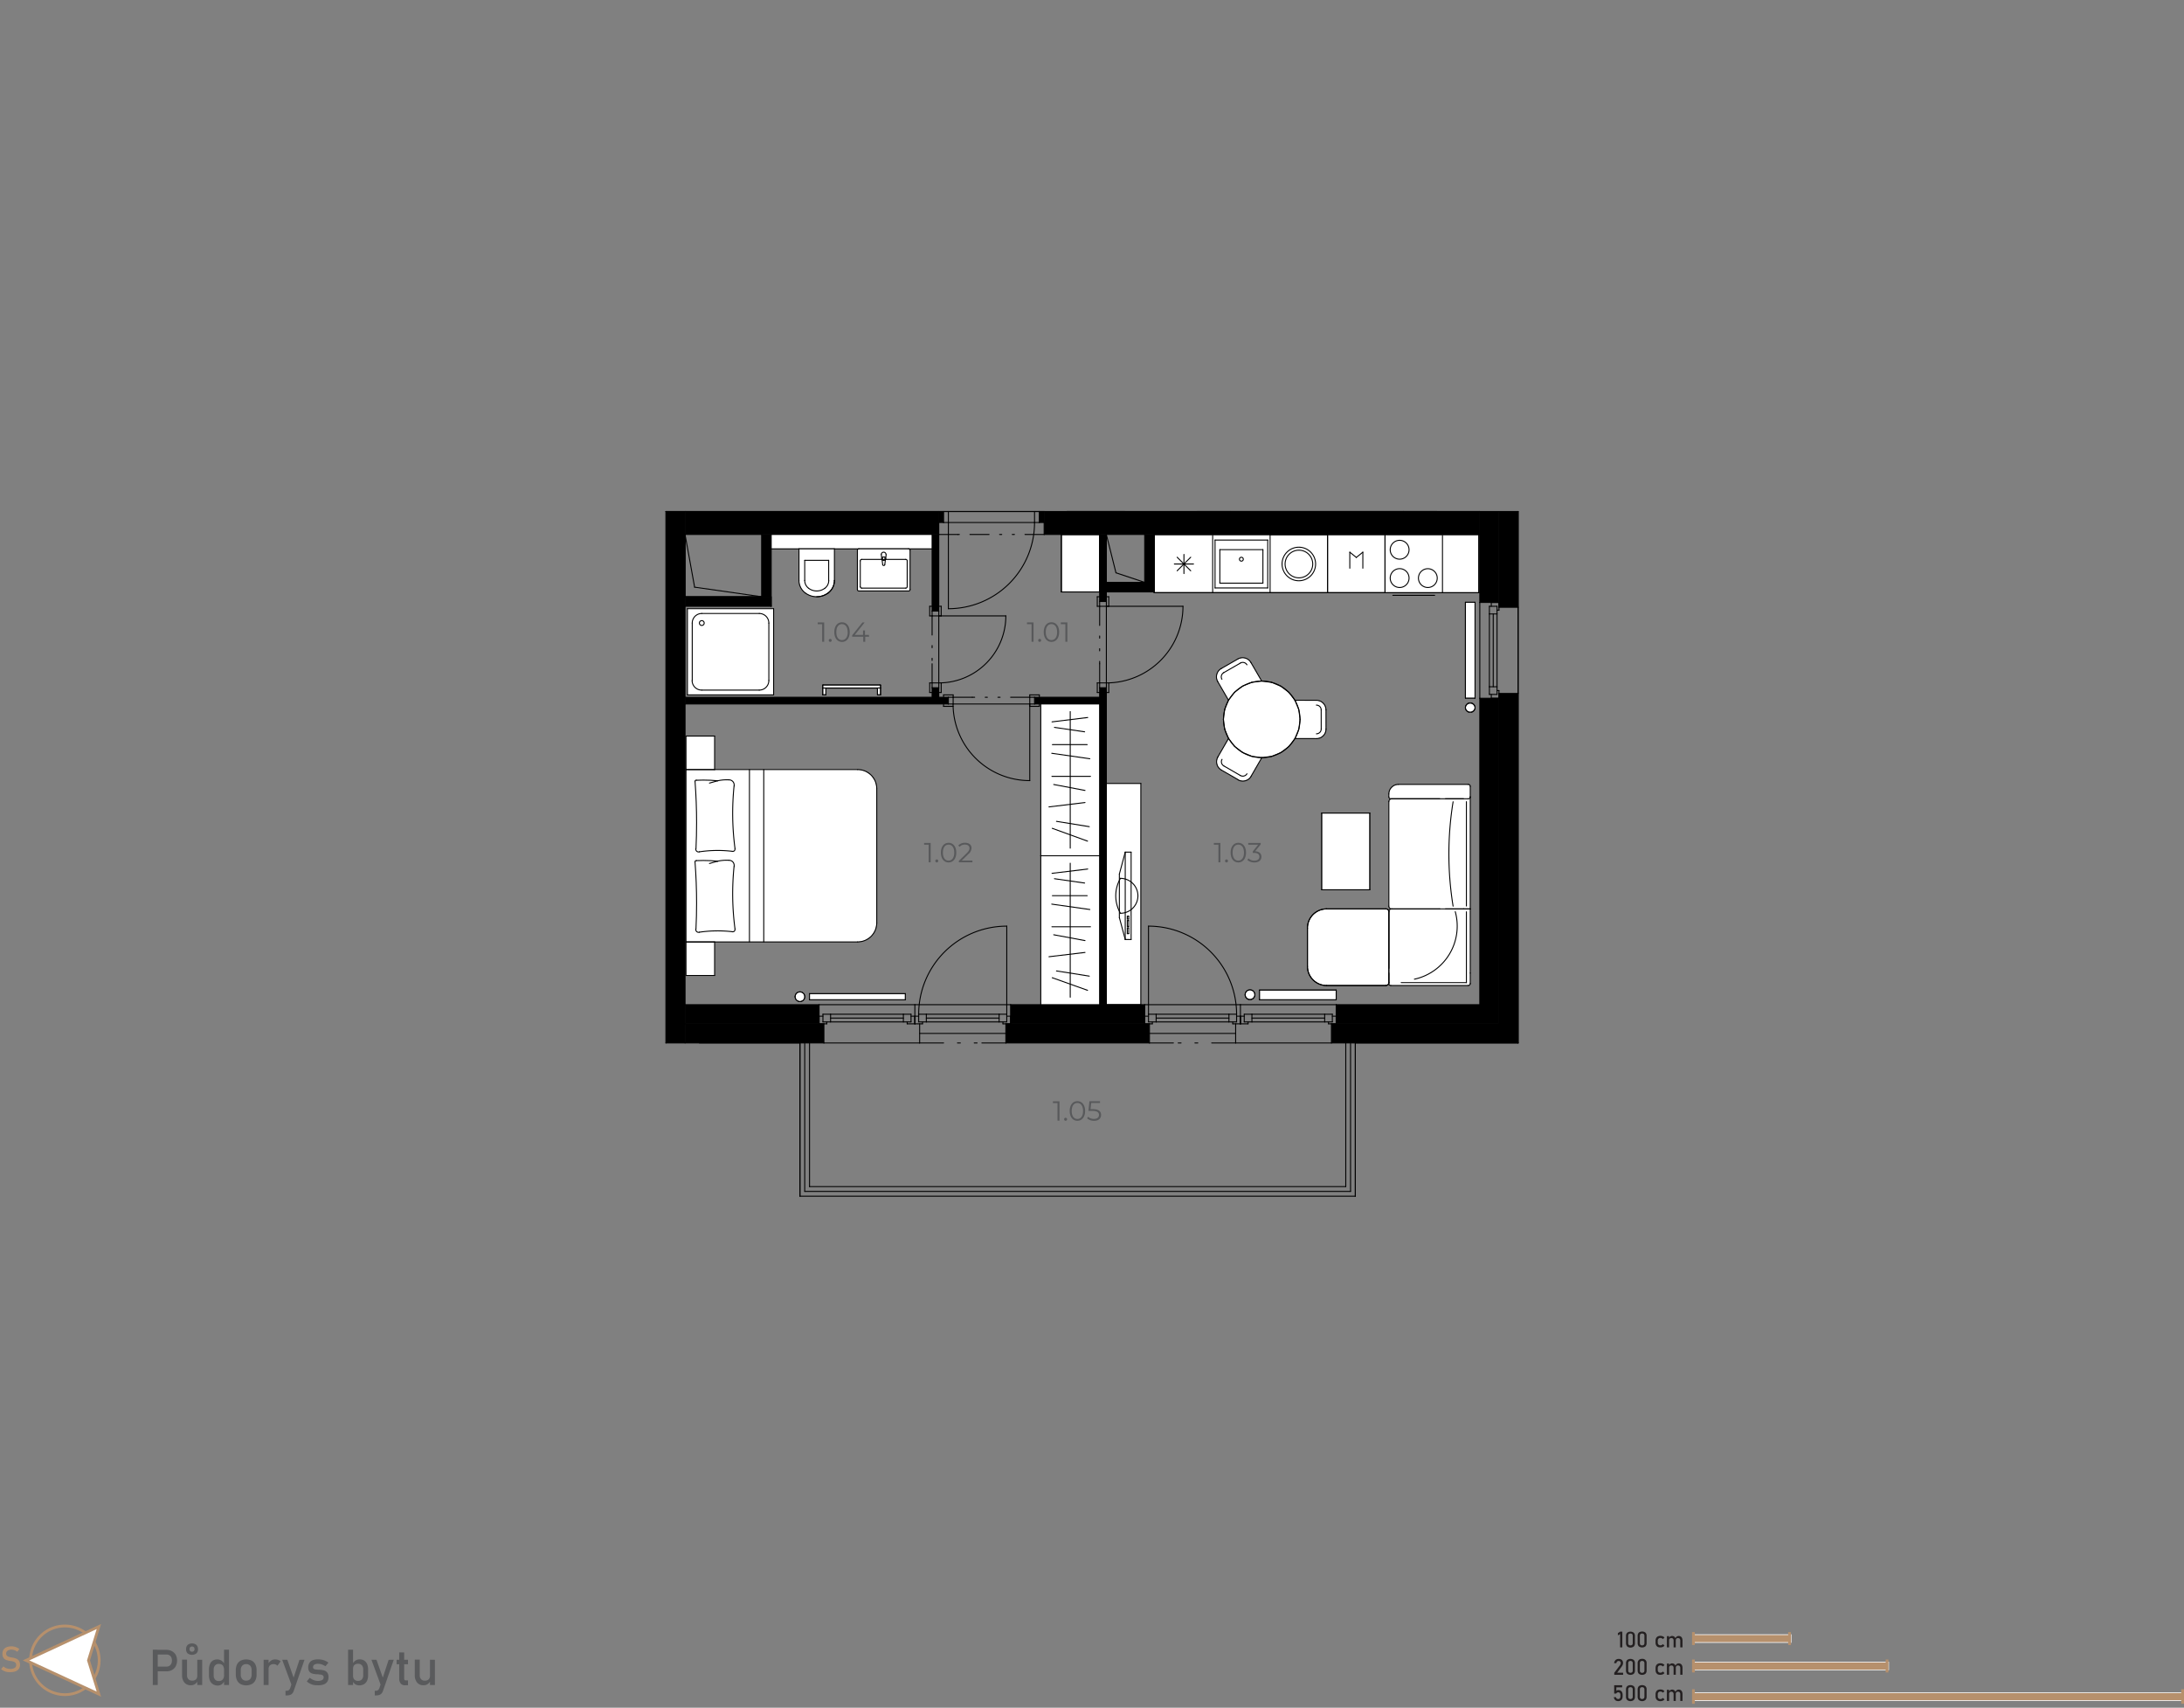 <svg xmlns="http://www.w3.org/2000/svg" xmlns:xlink="http://www.w3.org/1999/xlink" viewBox="0 0 790.58 618.13"><rect x="0" y="0" width="790.58" height="618.13" fill="#808080" stroke="none"/><defs><style>.a,.g{fill:none;}.b{fill:#595a5c;}.c{fill:#b6906c;}.d,.f{fill:#fff;}.e{fill:#231f20;}.f,.i{fill-rule:evenodd;}.g{stroke:#000;stroke-linecap:round;stroke-linejoin:round;stroke-width:0.35px;}.h{clip-path:url(#a);}.j{fill:#58595b;}</style><clipPath id="a"><polygon class="a" points="241.04 185.15 241.04 377.52 289.57 377.52 289.57 432.98 490.61 432.98 490.61 377.52 549.54 377.52 549.54 185.15 241.04 185.15"/></clipPath></defs><path class="b" d="M55.31,597.13H57.1V609.9H55.31Zm.92,6.11h4.09a1.89,1.89,0,0,0,1-.27,1.82,1.82,0,0,0,.68-.77,2.67,2.67,0,0,0,.24-1.16,2.7,2.7,0,0,0-.24-1.16,1.82,1.82,0,0,0-1.7-1H56.23v-1.7h4a4.09,4.09,0,0,1,2,.48A3.45,3.45,0,0,1,63.62,599a4.64,4.64,0,0,1,0,4.11,3.34,3.34,0,0,1-1.35,1.36,4,4,0,0,1-2,.49h-4Z"/><path class="b" d="M67.7,606.33a2.07,2.07,0,0,0,.49,1.48,1.76,1.76,0,0,0,1.37.52,1.89,1.89,0,0,0,1.37-.46,1.79,1.79,0,0,0,.48-1.33l.12,1.91A2.58,2.58,0,0,1,69.06,610a2.89,2.89,0,0,1-2.33-1,4.08,4.08,0,0,1-.82-2.73v-5.55H67.7Zm.22-7.86a1.93,1.93,0,0,1-.56-1.5,2.07,2.07,0,0,1,.56-1.57,2.56,2.56,0,0,1,3.18,0,2.08,2.08,0,0,1,.57,1.56,1.94,1.94,0,0,1-.57,1.5,2.65,2.65,0,0,1-3.18,0Zm2.26-.86a.94.94,0,0,0,.24-.68,1,1,0,0,0-.24-.7.91.91,0,0,0-.67-.25.92.92,0,0,0-.67.25,1,1,0,0,0-.23.7,1,1,0,0,0,.23.68.92.92,0,0,0,.67.24A.9.9,0,0,0,70.18,597.61Zm1.23,3.17h1.78v9.12H71.41Z"/><path class="b" d="M77.1,609.63A2.82,2.82,0,0,1,76,608.36a5.08,5.08,0,0,1-.36-2v-2a5.05,5.05,0,0,1,.36-2,2.71,2.71,0,0,1,1-1.27,3,3,0,0,1,1.65-.44,2.71,2.71,0,0,1,1.48.42,3.22,3.22,0,0,1,1.09,1.19l-.18,1.86a2.19,2.19,0,0,0-.22-1,1.48,1.48,0,0,0-.61-.63,2,2,0,0,0-1-.21,1.71,1.71,0,0,0-1.37.55,2.26,2.26,0,0,0-.49,1.56v2a2.19,2.19,0,0,0,.49,1.54,1.74,1.74,0,0,0,1.37.54,1.93,1.93,0,0,0,1-.23,1.45,1.45,0,0,0,.61-.64,2.25,2.25,0,0,0,.22-1l.12,1.92a2.66,2.66,0,0,1-.89,1.14,2.56,2.56,0,0,1-1.53.45A3.19,3.19,0,0,1,77.1,609.63Zm4-12.5H82.9V609.9H81.11Z"/><path class="b" d="M87.09,609.57a3.09,3.09,0,0,1-1.29-1.36,4.85,4.85,0,0,1-.44-2.15v-1.48a4.71,4.71,0,0,1,.44-2.12,3.12,3.12,0,0,1,1.29-1.35,4.71,4.71,0,0,1,4.06,0,3.12,3.12,0,0,1,1.29,1.35,4.71,4.71,0,0,1,.44,2.12v1.51a4.79,4.79,0,0,1-.44,2.13,3.12,3.12,0,0,1-1.29,1.35,4.62,4.62,0,0,1-4.06,0Zm3.49-1.83a2.43,2.43,0,0,0,.51-1.65v-1.51a2.43,2.43,0,0,0-.51-1.65,1.88,1.88,0,0,0-1.46-.58,1.85,1.85,0,0,0-1.45.58,2.38,2.38,0,0,0-.52,1.65v1.51a2.38,2.38,0,0,0,.52,1.65,1.82,1.82,0,0,0,1.45.59A1.85,1.85,0,0,0,90.58,607.74Z"/><path class="b" d="M95.43,600.78h1.79v9.12H95.43Zm4.42,1.72a2.16,2.16,0,0,0-.83-.15,1.83,1.83,0,0,0-1.33.47,1.79,1.79,0,0,0-.47,1.31L97,602.37a3.32,3.32,0,0,1,1.09-1.27,2.58,2.58,0,0,1,1.48-.45,3.39,3.39,0,0,1,1.13.18,2.62,2.62,0,0,1,.88.53l-1.17,1.58A1.56,1.56,0,0,0,99.85,602.5Z"/><path class="b" d="M102.15,600.78H104l2.81,7.93-1,1.94Zm8.07,0L106.34,612a2.6,2.6,0,0,1-.56,1,1.87,1.87,0,0,1-.84.52,4,4,0,0,1-1.23.16h-.36V612h.36a1.46,1.46,0,0,0,.8-.2,1.74,1.74,0,0,0,.51-.7l3.38-10.31Z"/><path class="b" d="M113.51,609.88a5.76,5.76,0,0,1-1.32-.48,4.89,4.89,0,0,1-1.13-.79l1.06-1.31a5.86,5.86,0,0,0,1.47.85,4.18,4.18,0,0,0,1.44.28,3.11,3.11,0,0,0,1.6-.33,1.1,1.1,0,0,0,.53-1,.79.79,0,0,0-.29-.66,1.66,1.66,0,0,0-.72-.29c-.29,0-.69-.1-1.22-.14h-.15l-.14,0h-.15a6.45,6.45,0,0,1-1.5-.26,2,2,0,0,1-1-.7,2.38,2.38,0,0,1-.41-1.49,3.07,3.07,0,0,1,.39-1.61,2.41,2.41,0,0,1,1.18-1,5.29,5.29,0,0,1,2-.32,6.38,6.38,0,0,1,2.6.52,6.16,6.16,0,0,1,1.13.66l-1.08,1.31a5.59,5.59,0,0,0-1.35-.66,4,4,0,0,0-1.3-.22,2.44,2.44,0,0,0-1.37.31,1.08,1.08,0,0,0-.46.94.64.64,0,0,0,.26.55,1.72,1.72,0,0,0,.66.25c.26,0,.64.07,1.12.1h.34a7.67,7.67,0,0,1,1.63.25,2.24,2.24,0,0,1,1.13.77,2.62,2.62,0,0,1,.45,1.65,2.92,2.92,0,0,1-.42,1.63,2.54,2.54,0,0,1-1.27,1A5.88,5.88,0,0,1,115,610,7.38,7.38,0,0,1,113.51,609.88Z"/><path class="b" d="M126,597.13h1.8V609.9H126Zm2.6,12.5a2.39,2.39,0,0,1-.93-1.16l.13-1.91a2.22,2.22,0,0,0,.21,1,1.48,1.48,0,0,0,.61.63,1.93,1.93,0,0,0,1,.22,1.74,1.74,0,0,0,1.37-.54,2.18,2.18,0,0,0,.49-1.53v-2a2.26,2.26,0,0,0-.49-1.56,1.71,1.71,0,0,0-1.37-.55,2,2,0,0,0-1,.21,1.36,1.36,0,0,0-.61.62,2.12,2.12,0,0,0-.21,1l-.19-1.76a3.37,3.37,0,0,1,1.08-1.24,2.67,2.67,0,0,1,1.49-.43,3,3,0,0,1,1.65.43,2.9,2.9,0,0,1,1.06,1.27,5.1,5.1,0,0,1,.36,2v2a4.94,4.94,0,0,1-.37,2,2.79,2.79,0,0,1-1.08,1.26,3.25,3.25,0,0,1-1.71.44A2.73,2.73,0,0,1,128.57,609.63Z"/><path class="b" d="M134.46,600.78h1.82l2.81,7.93-1,1.94Zm8.07,0L138.65,612a2.6,2.6,0,0,1-.56,1,1.87,1.87,0,0,1-.84.52,4,4,0,0,1-1.23.16h-.36V612H136a1.46,1.46,0,0,0,.8-.2,1.74,1.74,0,0,0,.51-.7l3.37-10.31Z"/><path class="b" d="M143.57,600.78h4.12v1.62h-4.12Zm1.46,8.56a2.77,2.77,0,0,1-.52-1.81v-9.4h1.8v9.42a.84.84,0,0,0,.13.51.46.46,0,0,0,.39.18h.86V610h-1A2,2,0,0,1,145,609.34Z"/><path class="b" d="M151.94,606.33a2.07,2.07,0,0,0,.49,1.48,1.76,1.76,0,0,0,1.37.52,1.91,1.91,0,0,0,1.37-.46,1.79,1.79,0,0,0,.48-1.33l.12,1.91A2.58,2.58,0,0,1,153.3,610a2.89,2.89,0,0,1-2.33-1,4.08,4.08,0,0,1-.82-2.73v-5.55h1.79Zm3.71-5.55h1.78v9.12h-1.78Z"/><rect class="c" x="612.92" y="591.68" width="35.43" height="2.83"/><path class="d" d="M648.48,594.64H612.79v-3.08h35.69ZM613,594.39h35.19v-2.58H613Z"/><rect class="c" x="612.92" y="601.6" width="70.74" height="2.83"/><path class="d" d="M683.78,604.56h-71v-3.08h71ZM613,604.31h70.49v-2.58H613Z"/><rect class="c" x="612.92" y="612.72" width="177.16" height="2.84"/><path class="d" d="M790.21,615.68H612.79V612.6H790.21ZM613,615.43H790v-2.58H613Z"/><path class="e" d="M587.26,596.28h-.8v-4.82l-.81.5v-.83l.81-.53h.8Z"/><path class="e" d="M589,595.91a1.67,1.67,0,0,1-.41-1.19v-2.58A1.65,1.65,0,0,1,589,591a2,2,0,0,1,2.42,0,1.65,1.65,0,0,1,.41,1.19v2.58a1.65,1.65,0,0,1-.41,1.19,2,2,0,0,1-2.42,0Zm1.83-.55a.89.89,0,0,0,.2-.64v-2.58a.89.89,0,0,0-.2-.64.82.82,0,0,0-.62-.22.86.86,0,0,0-.63.22.94.94,0,0,0-.2.64v2.58a.9.9,0,0,0,.21.64,1,1,0,0,0,1.24,0Z"/><path class="e" d="M593.22,595.91a1.67,1.67,0,0,1-.41-1.19v-2.58a1.65,1.65,0,0,1,.41-1.19,2,2,0,0,1,2.42,0,1.61,1.61,0,0,1,.41,1.19v2.58a1.65,1.65,0,0,1-.41,1.19,2,2,0,0,1-2.42,0Zm1.83-.55a.9.9,0,0,0,.21-.64v-2.58a.94.94,0,0,0-.2-.64.86.86,0,0,0-.63-.22.82.82,0,0,0-.62.22.89.89,0,0,0-.2.64v2.58a.89.89,0,0,0,.2.64,1,1,0,0,0,1.24,0Z"/><path class="e" d="M600.1,596.13a1.45,1.45,0,0,1-.6-.6,2.06,2.06,0,0,1-.21-1v-.67a2,2,0,0,1,.21-.94,1.37,1.37,0,0,1,.6-.59,2,2,0,0,1,.95-.21,2.21,2.21,0,0,1,.59.08,1.68,1.68,0,0,1,.51.22,1.54,1.54,0,0,1,.37.35l-.58.52a1.17,1.17,0,0,0-.4-.3,1.13,1.13,0,0,0-.48-.11.94.94,0,0,0-.71.26,1,1,0,0,0-.26.72v.67a1,1,0,0,0,.25.74.94.94,0,0,0,.72.27,1,1,0,0,0,.48-.12,1,1,0,0,0,.4-.32l.58.56a1.38,1.38,0,0,1-.38.34,1.62,1.62,0,0,1-.5.22,2.27,2.27,0,0,1-.59.07A2.12,2.12,0,0,1,600.1,596.13Z"/><path class="e" d="M603.4,592.22h.79v4.06h-.79Zm2.42,1.6a1,1,0,0,0-.21-.67.78.78,0,0,0-.6-.23.81.81,0,0,0-.6.21.73.73,0,0,0-.22.58l-.08-.78a1.46,1.46,0,0,1,.49-.57,1.22,1.22,0,0,1,.67-.2,1.33,1.33,0,0,1,.73.2,1.18,1.18,0,0,1,.46.56,2.4,2.4,0,0,1,.15.89v2.47h-.79Zm2.42,0a.93.93,0,0,0-.22-.67.85.85,0,0,0-.63-.23.72.72,0,0,0-.57.23.9.9,0,0,0-.21.64l-.16-.78a1.61,1.61,0,0,1,.51-.63,1.23,1.23,0,0,1,.69-.22,1.37,1.37,0,0,1,.75.2,1.09,1.09,0,0,1,.47.56,2.21,2.21,0,0,1,.17.89v2.47h-.8Z"/><path class="e" d="M584.33,605.5l2-2.64a1.85,1.85,0,0,0,.27-.47,1.29,1.29,0,0,0,.09-.45h0a.67.67,0,0,0-.2-.53.81.81,0,0,0-.56-.19.76.76,0,0,0-.56.21,1,1,0,0,0-.27.58h-.82a2,2,0,0,1,.29-.83,1.42,1.42,0,0,1,.56-.53,1.67,1.67,0,0,1,.79-.18,1.93,1.93,0,0,1,.87.17,1.21,1.21,0,0,1,.54.51,1.55,1.55,0,0,1,.19.8h0a1.84,1.84,0,0,1-.12.63,2.8,2.8,0,0,1-.35.63l-1.65,2.24h2.15v.76h-3.2Z"/><path class="e" d="M589,605.83a1.67,1.67,0,0,1-.41-1.19v-2.58a1.65,1.65,0,0,1,.41-1.19,2,2,0,0,1,2.42,0,1.65,1.65,0,0,1,.41,1.19v2.58a1.65,1.65,0,0,1-.41,1.19,2,2,0,0,1-2.42,0Zm1.83-.55a.89.89,0,0,0,.2-.64v-2.58a.89.89,0,0,0-.2-.64.82.82,0,0,0-.62-.22.86.86,0,0,0-.63.22.94.94,0,0,0-.19.64v2.58a.89.89,0,0,0,.2.64,1,1,0,0,0,1.24,0Z"/><path class="e" d="M593.22,605.83a1.67,1.67,0,0,1-.41-1.19v-2.58a1.61,1.61,0,0,1,.42-1.19,1.59,1.59,0,0,1,1.2-.42,1.45,1.45,0,0,1,1.62,1.61v2.58a1.61,1.61,0,0,1-.41,1.19,2,2,0,0,1-2.42,0Zm1.84-.55a.94.94,0,0,0,.2-.64v-2.58a.94.94,0,0,0-.2-.64.84.84,0,0,0-.63-.22.82.82,0,0,0-.62.22.89.89,0,0,0-.2.64v2.58a.89.89,0,0,0,.2.64.82.82,0,0,0,.62.22A.86.86,0,0,0,595.06,605.28Z"/><path class="e" d="M600.1,606.05a1.45,1.45,0,0,1-.6-.6,2.06,2.06,0,0,1-.2-1v-.67a2,2,0,0,1,.2-.94,1.37,1.37,0,0,1,.6-.59,2,2,0,0,1,.95-.21,2.35,2.35,0,0,1,.6.08,1.73,1.73,0,0,1,.5.22,1.38,1.38,0,0,1,.37.35l-.58.52a1.08,1.08,0,0,0-.4-.3,1.13,1.13,0,0,0-.48-.11,1,1,0,0,0-.71.26,1,1,0,0,0-.26.72v.67a1,1,0,0,0,.25.74.94.94,0,0,0,.72.27,1.14,1.14,0,0,0,.88-.44l.58.56a1.38,1.38,0,0,1-.38.34,1.62,1.62,0,0,1-.5.22,2.22,2.22,0,0,1-.59.07A2.12,2.12,0,0,1,600.1,606.05Z"/><path class="e" d="M603.4,602.14h.79v4.06h-.79Zm2.42,1.6a1,1,0,0,0-.21-.67.78.78,0,0,0-.6-.23.81.81,0,0,0-.6.21.73.73,0,0,0-.22.58l-.08-.78a1.46,1.46,0,0,1,.49-.57,1.22,1.22,0,0,1,.67-.2,1.3,1.3,0,0,1,.73.2,1.18,1.18,0,0,1,.46.56,2.4,2.4,0,0,1,.16.89v2.47h-.8Zm2.42,0a.93.93,0,0,0-.22-.67.85.85,0,0,0-.63-.23.73.73,0,0,0-.57.23.89.89,0,0,0-.2.64l-.16-.78a1.51,1.51,0,0,1,.5-.63,1.23,1.23,0,0,1,.69-.22,1.35,1.35,0,0,1,.75.2,1.16,1.16,0,0,1,.48.56,2.4,2.4,0,0,1,.16.89v2.47h-.8Z"/><path class="e" d="M585,615.58a1.34,1.34,0,0,1-.54-.49,2,2,0,0,1-.28-.77h.8a.75.75,0,0,0,.25.49.85.85,0,0,0,.54.17.72.72,0,0,0,.59-.25,1.1,1.1,0,0,0,.21-.72v-.48a1.1,1.1,0,0,0-.21-.72.72.72,0,0,0-.59-.25.83.83,0,0,0-.4.11,1.18,1.18,0,0,0-.34.33h-.72v-3h2.89v.76h-2.1V612a1,1,0,0,1,.34-.18.94.94,0,0,1,.37-.07,1.68,1.68,0,0,1,.84.2,1.29,1.29,0,0,1,.53.6,2.07,2.07,0,0,1,.19.94V614a2.25,2.25,0,0,1-.19.94,1.31,1.31,0,0,1-.55.59,1.69,1.69,0,0,1-.86.21A1.74,1.74,0,0,1,585,615.58Z"/><path class="e" d="M589,615.32a1.65,1.65,0,0,1-.41-1.19v-2.58a1.67,1.67,0,0,1,.41-1.19,2,2,0,0,1,2.42,0,1.65,1.65,0,0,1,.41,1.19v2.58a1.64,1.64,0,0,1-.41,1.19,1.92,1.92,0,0,1-2.42,0Zm1.83-.55a.89.89,0,0,0,.2-.64v-2.58a.88.88,0,0,0-.2-.63.78.78,0,0,0-.62-.22.82.82,0,0,0-.63.22.93.93,0,0,0-.2.63v2.58a.9.9,0,0,0,.21.64,1,1,0,0,0,1.24,0Z"/><path class="e" d="M593.22,615.32a1.65,1.65,0,0,1-.41-1.19v-2.58a1.67,1.67,0,0,1,.41-1.19,2,2,0,0,1,2.42,0,1.61,1.61,0,0,1,.41,1.19v2.58a1.64,1.64,0,0,1-.41,1.19,1.92,1.92,0,0,1-2.42,0Zm1.83-.55a.9.9,0,0,0,.21-.64v-2.58a.93.93,0,0,0-.2-.63.82.82,0,0,0-.63-.22.78.78,0,0,0-.62.22.88.88,0,0,0-.2.63v2.58a.89.89,0,0,0,.2.64,1,1,0,0,0,1.24,0Z"/><path class="e" d="M600.1,615.54a1.45,1.45,0,0,1-.6-.6,2,2,0,0,1-.21-1v-.67a2,2,0,0,1,.21-.94,1.45,1.45,0,0,1,.6-.6,2,2,0,0,1,.95-.2,2.22,2.22,0,0,1,.59.07,2,2,0,0,1,.51.22,1.76,1.76,0,0,1,.37.35l-.58.52a1.17,1.17,0,0,0-.4-.3,1.13,1.13,0,0,0-.48-.11.94.94,0,0,0-.71.26,1,1,0,0,0-.26.73V614a1.07,1.07,0,0,0,.25.74,1,1,0,0,0,.72.26,1.13,1.13,0,0,0,.48-.11,1.26,1.26,0,0,0,.4-.32l.58.55a1.42,1.42,0,0,1-.38.35,1.88,1.88,0,0,1-.5.21,2.27,2.27,0,0,1-.59.08A2,2,0,0,1,600.1,615.54Z"/><path class="e" d="M603.4,611.63h.79v4.06h-.79Zm2.42,1.6a1,1,0,0,0-.21-.66.75.75,0,0,0-.6-.24.81.81,0,0,0-.6.21.75.75,0,0,0-.22.58l-.08-.78a1.5,1.5,0,0,1,.49-.56,1.15,1.15,0,0,1,.67-.2,1.32,1.32,0,0,1,.73.19,1.28,1.28,0,0,1,.46.56,2.42,2.42,0,0,1,.15.9v2.46h-.79Zm2.42,0a.91.91,0,0,0-.22-.66.82.82,0,0,0-.63-.24.72.72,0,0,0-.57.23.9.9,0,0,0-.21.64l-.16-.78a1.51,1.51,0,0,1,.51-.62,1.16,1.16,0,0,1,.69-.22,1.37,1.37,0,0,1,.75.19,1.18,1.18,0,0,1,.47.56,2.22,2.22,0,0,1,.17.9v2.46h-.8Z"/><path class="c" d="M23.49,613.89A12.92,12.92,0,1,1,36.4,601,12.93,12.93,0,0,1,23.49,613.89Zm0-24.83A11.92,11.92,0,1,0,35.4,601,11.93,11.93,0,0,0,23.49,589.06Z"/><polygon class="d" points="35.77 588.74 9.42 600.98 35.77 613.21 32.02 600.98 35.77 588.74"/><path class="c" d="M36.58,614.14,8.23,601l28.35-13.17-4,13.17ZM10.61,601,35,612.29,31.5,601,35,589.66Z"/><path class="c" d="M2.52,605.19a5,5,0,0,1-1.11-.38,4.4,4.4,0,0,1-1-.64l.81-1a3.72,3.72,0,0,0,1.16.69,4.08,4.08,0,0,0,1.38.23,2.73,2.73,0,0,0,1.55-.38,1.17,1.17,0,0,0,.55-1.05h0a1.12,1.12,0,0,0-.25-.77,1.44,1.44,0,0,0-.64-.42,8.23,8.23,0,0,0-1-.25H3.89l-.1,0a9.48,9.48,0,0,1-1.5-.36,2.08,2.08,0,0,1-1-.73,2.42,2.42,0,0,1-.41-1.51h0a2.77,2.77,0,0,1,.38-1.47,2.44,2.44,0,0,1,1.12-.92,4.48,4.48,0,0,1,1.77-.32,4.6,4.6,0,0,1,1,.11,4.9,4.9,0,0,1,1.86.86l-.73,1a4.61,4.61,0,0,0-1-.58,3,3,0,0,0-1.06-.2,2.44,2.44,0,0,0-1.46.38,1.24,1.24,0,0,0-.53,1.07h0a1,1,0,0,0,.27.75,1.74,1.74,0,0,0,.67.4,9.3,9.3,0,0,0,1.12.27h.24a7.93,7.93,0,0,1,1.4.41,2.22,2.22,0,0,1,.94.76,2.4,2.4,0,0,1,.38,1.43h0a2.62,2.62,0,0,1-.4,1.45,2.54,2.54,0,0,1-1.16.91,4.8,4.8,0,0,1-1.83.31A6.44,6.44,0,0,1,2.52,605.19Z"/><rect class="c" x="612.5" y="600.68" width="1" height="4.68"/><rect class="c" x="612.5" y="590.76" width="1" height="4.68"/><rect class="c" x="612.5" y="611.45" width="1" height="5.24"/><rect class="c" x="789.58" y="611.45" width="1" height="5.24"/><rect class="c" x="682.59" y="600.68" width="1" height="4.68"/><rect class="c" x="647.3" y="590.76" width="1" height="4.68"/><rect class="a" width="790.34" height="618.13"/><polygon class="f" points="400.49 363.66 400.49 283.59 412.97 283.59 412.96 363.66 400.49 363.66"/><line class="g" x1="400.49" y1="283.59" x2="400.49" y2="363.66"/><line class="g" x1="412.97" y1="283.59" x2="400.49" y2="283.59"/><line class="g" x1="412.96" y1="363.66" x2="412.97" y2="283.59"/><line class="g" x1="400.49" y1="363.66" x2="412.96" y2="363.66"/><rect class="d" x="417.82" y="193.46" width="117.51" height="21.08"/><line class="g" x1="535.33" y1="214.54" x2="417.82" y2="214.54"/><line class="g" x1="417.82" y1="214.54" x2="417.82" y2="193.46"/><line class="g" x1="417.82" y1="193.46" x2="535.33" y2="193.46"/><line class="g" x1="535.33" y1="193.46" x2="535.33" y2="214.54"/><rect class="d" x="248.84" y="220.33" width="31.2" height="31.2"/><line class="g" x1="248.84" y1="220.33" x2="248.84" y2="251.52"/><line class="g" x1="280.04" y1="220.33" x2="248.84" y2="220.33"/><line class="g" x1="280.04" y1="251.52" x2="280.04" y2="220.33"/><line class="g" x1="248.84" y1="251.52" x2="280.04" y2="251.52"/><rect class="d" x="384.2" y="193.46" width="13.87" height="20.8"/><line class="g" x1="384.2" y1="193.46" x2="384.2" y2="214.26"/><line class="g" x1="398.06" y1="193.46" x2="384.2" y2="193.46"/><line class="g" x1="398.06" y1="214.26" x2="398.06" y2="193.46"/><line class="g" x1="384.2" y1="214.26" x2="398.06" y2="214.26"/><line class="g" x1="247.98" y1="193.46" x2="247.98" y2="215.99"/><line class="g" x1="247.98" y1="216" x2="275.71" y2="216"/><line class="g" x1="275.71" y1="216" x2="251.44" y2="212.53"/><line class="g" x1="251.44" y1="212.53" x2="247.98" y2="193.46"/><line class="g" x1="414.36" y1="210.8" x2="400.49" y2="210.8"/><line class="g" x1="400.49" y1="210.8" x2="400.49" y2="193.46"/><line class="g" x1="400.49" y1="193.46" x2="403.96" y2="207.33"/><line class="g" x1="403.96" y1="207.33" x2="414.36" y2="210.8"/><line class="g" x1="247.98" y1="377.52" x2="247.98" y2="370.59"/><line class="g" x1="241.04" y1="185.15" x2="247.97" y2="185.15"/><line class="g" x1="535.67" y1="185.15" x2="535.67" y2="185.15"/><line class="g" x1="490.61" y1="377.52" x2="481.95" y2="377.52"/><line class="g" x1="549.54" y1="377.52" x2="490.61" y2="377.52"/><line class="g" x1="535.67" y1="363.66" x2="483.68" y2="363.66"/><line class="g" x1="542.61" y1="370.59" x2="483.68" y2="370.59"/><line class="g" x1="549.54" y1="377.52" x2="549.54" y2="251"/><line class="g" x1="549.54" y1="219.81" x2="549.54" y2="185.14"/><line class="g" x1="535.67" y1="363.66" x2="535.67" y2="252.74"/><line class="g" x1="535.67" y1="218.07" x2="535.67" y2="193.46"/><line class="g" x1="542.61" y1="370.59" x2="542.61" y2="252.74"/><line class="g" x1="542.61" y1="218.07" x2="542.61" y2="185.15"/><line class="g" x1="400.49" y1="363.66" x2="397.03" y2="363.66"/><line class="g" x1="247.98" y1="363.66" x2="247.98" y2="370.59"/><line class="g" x1="487.15" y1="429.51" x2="293.04" y2="429.51"/><line class="g" x1="487.15" y1="377.52" x2="487.15" y2="429.51"/><line class="g" x1="293.04" y1="429.51" x2="293.04" y2="377.52"/><line class="g" x1="416.09" y1="377.52" x2="364.09" y2="377.52"/><line class="g" x1="398.06" y1="363.66" x2="365.83" y2="363.66"/><line class="g" x1="414.36" y1="370.59" x2="365.83" y2="370.59"/><line class="g" x1="296.5" y1="370.59" x2="296.5" y2="363.66"/><line class="g" x1="365.83" y1="370.59" x2="365.83" y2="363.66"/><line class="g" x1="483.68" y1="370.59" x2="483.68" y2="363.66"/><line class="g" x1="414.36" y1="370.59" x2="414.36" y2="363.66"/><line class="g" x1="414.36" y1="363.66" x2="400.49" y2="363.66"/><line class="g" x1="481.95" y1="377.52" x2="481.95" y2="370.59"/><line class="g" x1="481.95" y1="370.59" x2="483.68" y2="370.59"/><line class="g" x1="416.09" y1="377.52" x2="416.09" y2="370.59"/><line class="g" x1="416.09" y1="370.59" x2="414.36" y2="370.59"/><line class="g" x1="449.02" y1="363.66" x2="449.02" y2="370.59"/><line class="g" x1="447.29" y1="370.59" x2="447.29" y2="377.52"/><line class="g" x1="481.95" y1="377.52" x2="447.29" y2="377.52"/><line class="g" x1="447.29" y1="377.52" x2="438.62" y2="377.52"/><line class="g" x1="433.59" y1="377.52" x2="432.55" y2="377.52"/><line class="g" x1="427.53" y1="377.52" x2="426.49" y2="377.52"/><line class="g" x1="424.75" y1="377.52" x2="416.09" y2="377.52"/><line class="g" x1="483.68" y1="363.66" x2="449.02" y2="363.66"/><line class="g" x1="449.02" y1="363.66" x2="414.36" y2="363.66"/><line class="g" x1="447.29" y1="374.06" x2="416.09" y2="374.06"/><line class="g" x1="364.1" y1="377.52" x2="364.1" y2="370.59"/><line class="g" x1="364.1" y1="370.59" x2="365.83" y2="370.59"/><line class="g" x1="298.24" y1="377.52" x2="298.24" y2="370.59"/><line class="g" x1="298.24" y1="370.59" x2="296.5" y2="370.59"/><line class="g" x1="331.17" y1="363.66" x2="331.17" y2="370.59"/><line class="g" x1="332.9" y1="370.59" x2="332.9" y2="377.52"/><line class="g" x1="298.24" y1="377.52" x2="332.9" y2="377.52"/><line class="g" x1="332.9" y1="377.52" x2="341.56" y2="377.52"/><line class="g" x1="346.59" y1="377.52" x2="347.63" y2="377.52"/><line class="g" x1="352.66" y1="377.52" x2="353.7" y2="377.52"/><line class="g" x1="355.43" y1="377.52" x2="364.09" y2="377.52"/><line class="g" x1="296.5" y1="363.66" x2="331.17" y2="363.66"/><line class="g" x1="331.17" y1="363.66" x2="365.83" y2="363.66"/><line class="g" x1="332.9" y1="374.06" x2="364.09" y2="374.06"/><line class="g" x1="289.57" y1="377.52" x2="253.17" y2="377.52"/><line class="g" x1="298.24" y1="377.52" x2="289.57" y2="377.52"/><line class="g" x1="296.5" y1="363.66" x2="247.98" y2="363.66"/><line class="g" x1="296.5" y1="370.59" x2="247.98" y2="370.59"/><line class="g" x1="542.61" y1="252.74" x2="535.67" y2="252.74"/><line class="g" x1="542.61" y1="218.07" x2="535.67" y2="218.07"/><line class="g" x1="549.54" y1="251" x2="549.54" y2="219.81"/><line class="g" x1="535.67" y1="218.07" x2="535.67" y2="252.74"/><line class="g" x1="542.61" y1="219.81" x2="549.54" y2="219.81"/><line class="g" x1="542.61" y1="219.81" x2="542.61" y2="218.08"/><line class="g" x1="542.61" y1="251" x2="549.54" y2="251"/><line class="g" x1="542.61" y1="251" x2="542.61" y2="252.74"/><line class="g" x1="541.91" y1="220.85" x2="542.61" y2="220.85"/><line class="g" x1="542.61" y1="220.85" x2="542.61" y2="218.07"/><line class="g" x1="542.61" y1="218.07" x2="539.83" y2="218.07"/><line class="g" x1="539.83" y1="218.07" x2="539.83" y2="219.46"/><line class="g" x1="539.14" y1="219.46" x2="539.14" y2="222.23"/><line class="g" x1="539.14" y1="222.23" x2="541.91" y2="222.23"/><line class="g" x1="541.91" y1="222.23" x2="541.91" y2="219.46"/><line class="g" x1="541.91" y1="219.46" x2="539.14" y2="219.46"/><line class="g" x1="541.91" y1="249.96" x2="542.61" y2="249.96"/><line class="g" x1="542.61" y1="249.96" x2="542.61" y2="252.74"/><line class="g" x1="542.61" y1="252.74" x2="539.83" y2="252.74"/><line class="g" x1="539.83" y1="252.74" x2="539.83" y2="251.35"/><line class="g" x1="539.14" y1="251.35" x2="539.14" y2="248.58"/><line class="g" x1="539.14" y1="248.58" x2="541.91" y2="248.58"/><line class="g" x1="541.91" y1="248.58" x2="541.91" y2="251.35"/><line class="g" x1="541.91" y1="251.35" x2="539.14" y2="251.35"/><line class="g" x1="539.14" y1="222.23" x2="539.14" y2="248.58"/><line class="g" x1="541.91" y1="248.58" x2="541.91" y2="222.23"/><line class="g" x1="540.53" y1="222.23" x2="540.53" y2="248.58"/><line class="g" x1="415.74" y1="367.12" x2="415.74" y2="335.23"/><line class="g" x1="446.24" y1="369.9" x2="446.24" y2="370.59"/><line class="g" x1="446.24" y1="370.59" x2="449.02" y2="370.59"/><line class="g" x1="449.02" y1="370.59" x2="449.02" y2="367.82"/><line class="g" x1="449.02" y1="367.82" x2="447.63" y2="367.82"/><line class="g" x1="447.63" y1="367.12" x2="444.86" y2="367.12"/><line class="g" x1="444.86" y1="367.12" x2="444.86" y2="369.9"/><line class="g" x1="444.86" y1="369.9" x2="447.63" y2="369.9"/><line class="g" x1="447.63" y1="369.9" x2="447.63" y2="367.12"/><line class="g" x1="417.13" y1="369.9" x2="417.13" y2="370.59"/><line class="g" x1="417.13" y1="370.59" x2="414.36" y2="370.59"/><line class="g" x1="414.36" y1="370.59" x2="414.36" y2="367.82"/><line class="g" x1="414.36" y1="367.82" x2="415.74" y2="367.82"/><line class="g" x1="415.74" y1="367.12" x2="418.52" y2="367.12"/><line class="g" x1="418.51" y1="367.12" x2="418.51" y2="369.9"/><line class="g" x1="418.51" y1="369.9" x2="415.74" y2="369.9"/><line class="g" x1="415.74" y1="369.9" x2="415.74" y2="367.12"/><line class="g" x1="444.86" y1="367.12" x2="418.52" y2="367.12"/><line class="g" x1="418.51" y1="369.9" x2="444.86" y2="369.9"/><line class="g" x1="444.86" y1="368.51" x2="418.52" y2="368.51"/><line class="g" x1="480.91" y1="369.9" x2="480.91" y2="370.59"/><line class="g" x1="480.91" y1="370.59" x2="483.68" y2="370.59"/><line class="g" x1="483.68" y1="370.59" x2="483.68" y2="367.82"/><line class="g" x1="483.68" y1="367.82" x2="482.29" y2="367.82"/><line class="g" x1="482.29" y1="367.12" x2="479.52" y2="367.12"/><line class="g" x1="479.52" y1="367.12" x2="479.52" y2="369.9"/><line class="g" x1="479.52" y1="369.9" x2="482.29" y2="369.9"/><line class="g" x1="482.29" y1="369.9" x2="482.29" y2="367.12"/><line class="g" x1="451.79" y1="369.9" x2="451.79" y2="370.59"/><line class="g" x1="451.79" y1="370.59" x2="449.02" y2="370.59"/><line class="g" x1="449.02" y1="370.59" x2="449.02" y2="367.82"/><line class="g" x1="449.02" y1="367.82" x2="450.4" y2="367.82"/><line class="g" x1="450.4" y1="367.12" x2="453.18" y2="367.12"/><line class="g" x1="453.18" y1="367.12" x2="453.18" y2="369.9"/><line class="g" x1="453.18" y1="369.9" x2="450.4" y2="369.9"/><line class="g" x1="450.4" y1="369.9" x2="450.4" y2="367.12"/><line class="g" x1="479.52" y1="367.12" x2="453.18" y2="367.12"/><line class="g" x1="453.18" y1="369.9" x2="479.52" y2="369.9"/><line class="g" x1="479.52" y1="368.51" x2="453.18" y2="368.51"/><g class="h"><path class="g" d="M415.74,335.23a31.89,31.89,0,0,1,31.89,31.89"/></g><line class="g" x1="364.44" y1="367.12" x2="364.44" y2="335.23"/><line class="g" x1="333.94" y1="369.9" x2="333.94" y2="370.59"/><line class="g" x1="333.94" y1="370.59" x2="331.17" y2="370.59"/><line class="g" x1="331.17" y1="370.59" x2="331.17" y2="367.82"/><line class="g" x1="331.17" y1="367.82" x2="332.55" y2="367.82"/><line class="g" x1="332.55" y1="367.12" x2="335.33" y2="367.12"/><line class="g" x1="335.32" y1="367.12" x2="335.32" y2="369.9"/><line class="g" x1="335.32" y1="369.9" x2="332.55" y2="369.9"/><line class="g" x1="332.55" y1="369.9" x2="332.55" y2="367.12"/><line class="g" x1="363.05" y1="369.9" x2="363.05" y2="370.59"/><line class="g" x1="363.05" y1="370.59" x2="365.83" y2="370.59"/><line class="g" x1="365.83" y1="370.59" x2="365.83" y2="367.82"/><line class="g" x1="365.83" y1="367.82" x2="364.44" y2="367.82"/><line class="g" x1="364.44" y1="367.12" x2="361.67" y2="367.12"/><line class="g" x1="361.67" y1="367.12" x2="361.67" y2="369.9"/><line class="g" x1="361.67" y1="369.9" x2="364.44" y2="369.9"/><line class="g" x1="364.44" y1="369.9" x2="364.44" y2="367.12"/><line class="g" x1="335.32" y1="367.12" x2="361.67" y2="367.12"/><line class="g" x1="361.67" y1="369.9" x2="335.33" y2="369.9"/><line class="g" x1="335.32" y1="368.51" x2="361.67" y2="368.51"/><line class="g" x1="299.28" y1="369.9" x2="299.28" y2="370.59"/><line class="g" x1="299.28" y1="370.59" x2="296.5" y2="370.59"/><line class="g" x1="296.5" y1="370.59" x2="296.5" y2="367.82"/><line class="g" x1="296.5" y1="367.82" x2="297.89" y2="367.82"/><line class="g" x1="297.89" y1="367.12" x2="300.66" y2="367.12"/><line class="g" x1="300.66" y1="367.12" x2="300.66" y2="369.9"/><line class="g" x1="300.66" y1="369.9" x2="297.89" y2="369.9"/><line class="g" x1="297.89" y1="369.9" x2="297.89" y2="367.12"/><line class="g" x1="328.39" y1="369.9" x2="328.39" y2="370.59"/><line class="g" x1="328.39" y1="370.59" x2="331.17" y2="370.59"/><line class="g" x1="331.17" y1="370.59" x2="331.17" y2="367.82"/><line class="g" x1="331.17" y1="367.82" x2="329.78" y2="367.82"/><line class="g" x1="329.78" y1="367.12" x2="327.01" y2="367.12"/><line class="g" x1="327.01" y1="367.12" x2="327.01" y2="369.9"/><line class="g" x1="327.01" y1="369.9" x2="329.78" y2="369.9"/><line class="g" x1="329.78" y1="369.9" x2="329.78" y2="367.12"/><line class="g" x1="300.66" y1="367.12" x2="327.01" y2="367.12"/><line class="g" x1="327.01" y1="369.9" x2="300.66" y2="369.9"/><line class="g" x1="300.66" y1="368.51" x2="327.01" y2="368.51"/><g class="h"><path class="g" d="M332.55,367.12a31.89,31.89,0,0,1,31.89-31.89"/></g><line class="g" x1="377.96" y1="193.46" x2="371.03" y2="193.46"/><line class="g" x1="367.21" y1="193.46" x2="366.43" y2="193.46"/><line class="g" x1="362.62" y1="193.46" x2="361.84" y2="193.46"/><line class="g" x1="358.03" y1="193.46" x2="351.1" y2="193.46"/><line class="g" x1="347.28" y1="193.46" x2="346.76" y2="193.46"/><line class="g" x1="346.76" y1="193.46" x2="339.83" y2="193.46"/><line class="g" x1="535.67" y1="185.15" x2="386.28" y2="185.15"/><line class="g" x1="400.49" y1="193.46" x2="414.36" y2="193.46"/><line class="g" x1="414.36" y1="193.46" x2="414.36" y2="210.8"/><line class="g" x1="414.36" y1="210.8" x2="400.49" y2="210.8"/><line class="g" x1="400.49" y1="210.8" x2="400.49" y2="193.46"/><line class="g" x1="247.98" y1="252.39" x2="247.98" y2="219.46"/><line class="g" x1="247.98" y1="216" x2="247.98" y2="193.47"/><line class="g" x1="339.83" y1="185.15" x2="247.98" y2="185.15"/><line class="g" x1="535.67" y1="193.46" x2="417.82" y2="193.46"/><line class="g" x1="275.71" y1="193.46" x2="247.98" y2="193.46"/><line class="g" x1="377.96" y1="185.15" x2="376.23" y2="185.15"/><line class="g" x1="339.83" y1="189.13" x2="339.83" y2="185.15"/><line class="g" x1="376.23" y1="189.13" x2="376.23" y2="185.15"/><line class="g" x1="341.56" y1="189.13" x2="341.56" y2="185.15"/><line class="g" x1="341.56" y1="189.13" x2="339.83" y2="189.13"/><line class="g" x1="376.23" y1="189.13" x2="377.96" y2="189.13"/><line class="g" x1="339.83" y1="189.13" x2="339.83" y2="193.46"/><line class="g" x1="417.82" y1="214.26" x2="400.49" y2="214.26"/><line class="g" x1="417.82" y1="214.26" x2="417.82" y2="193.46"/><line class="g" x1="417.82" y1="193.46" x2="414.36" y2="193.46"/><line class="g" x1="400.49" y1="210.8" x2="400.49" y2="214.26"/><line class="g" x1="535.67" y1="185.15" x2="535.67" y2="193.46"/><line class="g" x1="341.56" y1="185.15" x2="339.83" y2="185.15"/><line class="g" x1="279.17" y1="219.46" x2="247.98" y2="219.46"/><line class="g" x1="275.71" y1="216" x2="247.98" y2="216"/><line class="g" x1="279.17" y1="219.46" x2="279.17" y2="216"/><line class="g" x1="279.17" y1="219.46" x2="279.17" y2="193.46"/><line class="g" x1="275.71" y1="216" x2="275.71" y2="193.47"/><line class="g" x1="247.98" y1="216" x2="247.98" y2="219.46"/><line class="g" x1="279.17" y1="193.46" x2="275.71" y2="193.46"/><line class="g" x1="247.98" y1="193.46" x2="247.98" y2="185.15"/><line class="g" x1="377.96" y1="189.13" x2="377.96" y2="193.46"/><line class="g" x1="377.96" y1="185.15" x2="377.96" y2="185.15"/><line class="g" x1="377.96" y1="189.13" x2="377.96" y2="185.15"/><line class="g" x1="343.3" y1="189.13" x2="374.49" y2="189.13"/><line class="g" x1="343.3" y1="185.15" x2="374.49" y2="185.15"/><line class="g" x1="343.3" y1="189.13" x2="343.3" y2="220.33"/><g class="h"><path class="g" d="M374.49,189.13a31.19,31.19,0,0,1-31.19,31.2"/></g><line class="g" x1="343.3" y1="185.15" x2="343.3" y2="189.13"/><line class="g" x1="374.49" y1="189.13" x2="374.49" y2="185.15"/><line class="g" x1="374.49" y1="189.13" x2="376.23" y2="189.13"/><line class="g" x1="374.49" y1="185.15" x2="376.23" y2="185.15"/><line class="g" x1="341.56" y1="189.13" x2="343.3" y2="189.13"/><line class="g" x1="341.56" y1="185.15" x2="343.3" y2="185.15"/><line class="g" x1="398.06" y1="254.82" x2="374.49" y2="254.82"/><line class="g" x1="343.3" y1="254.82" x2="247.98" y2="254.82"/><line class="g" x1="398.06" y1="252.39" x2="374.49" y2="252.39"/><line class="g" x1="337.41" y1="252.39" x2="247.98" y2="252.39"/><line class="g" x1="398.06" y1="363.66" x2="398.06" y2="254.82"/><line class="g" x1="398.06" y1="252.39" x2="398.06" y2="248.93"/><line class="g" x1="398.06" y1="217.73" x2="398.06" y2="193.46"/><line class="g" x1="400.49" y1="363.66" x2="400.49" y2="248.92"/><line class="g" x1="400.49" y1="217.73" x2="400.49" y2="214.26"/><line class="g" x1="400.49" y1="248.92" x2="398.06" y2="248.92"/><line class="g" x1="374.49" y1="252.39" x2="374.49" y2="254.82"/><line class="g" x1="400.49" y1="217.73" x2="398.06" y2="217.73"/><line class="g" x1="337.41" y1="198.66" x2="279.17" y2="198.66"/><line class="g" x1="339.83" y1="252.39" x2="339.83" y2="248.93"/><line class="g" x1="339.83" y1="221.19" x2="339.83" y2="193.46"/><line class="g" x1="337.41" y1="252.39" x2="337.41" y2="248.93"/><line class="g" x1="337.41" y1="221.19" x2="337.41" y2="193.46"/><line class="g" x1="339.83" y1="248.92" x2="337.4" y2="248.92"/><line class="g" x1="339.83" y1="221.19" x2="337.4" y2="221.19"/><line class="g" x1="343.3" y1="252.39" x2="343.3" y2="254.82"/><line class="g" x1="339.83" y1="252.39" x2="343.3" y2="252.39"/><line class="g" x1="339.83" y1="222.93" x2="339.83" y2="247.19"/><line class="g" x1="339.83" y1="222.93" x2="364.09" y2="222.93"/><g class="h"><path class="g" d="M364.1,222.93a24.27,24.27,0,0,1-24.27,24.26"/></g><line class="g" x1="337.41" y1="222.93" x2="339.83" y2="222.93"/><line class="g" x1="339.83" y1="247.19" x2="337.4" y2="247.19"/><line class="g" x1="339.83" y1="247.19" x2="339.83" y2="248.92"/><line class="g" x1="337.41" y1="247.19" x2="337.41" y2="248.92"/><line class="g" x1="339.83" y1="221.19" x2="339.83" y2="222.93"/><line class="g" x1="337.41" y1="221.19" x2="337.41" y2="222.93"/><line class="g" x1="337.41" y1="222.93" x2="337.41" y2="229.86"/><line class="g" x1="337.41" y1="233.67" x2="337.41" y2="234.45"/><line class="g" x1="337.41" y1="238.27" x2="337.41" y2="239.05"/><line class="g" x1="337.41" y1="240.26" x2="337.41" y2="247.19"/><line class="g" x1="339.83" y1="222.93" x2="340.7" y2="222.93"/><line class="g" x1="340.7" y1="222.93" x2="340.7" y2="219.46"/><line class="g" x1="340.7" y1="219.46" x2="339.83" y2="219.46"/><line class="g" x1="337.41" y1="222.93" x2="336.54" y2="222.93"/><line class="g" x1="336.54" y1="222.93" x2="336.54" y2="219.46"/><line class="g" x1="336.54" y1="219.46" x2="337.41" y2="219.46"/><line class="g" x1="340.7" y1="247.19" x2="340.7" y2="250.66"/><line class="g" x1="340.7" y1="250.66" x2="339.83" y2="250.66"/><line class="g" x1="337.41" y1="247.19" x2="336.54" y2="247.19"/><line class="g" x1="336.54" y1="247.19" x2="336.54" y2="250.66"/><line class="g" x1="336.54" y1="250.66" x2="337.41" y2="250.66"/><line class="g" x1="400.49" y1="219.46" x2="400.49" y2="247.19"/><line class="g" x1="400.49" y1="219.46" x2="428.22" y2="219.46"/><g class="h"><path class="g" d="M428.22,219.46a27.73,27.73,0,0,1-27.73,27.73"/></g><line class="g" x1="398.06" y1="219.46" x2="400.49" y2="219.46"/><line class="g" x1="400.49" y1="247.19" x2="398.06" y2="247.19"/><line class="g" x1="400.49" y1="247.19" x2="400.49" y2="248.92"/><line class="g" x1="398.06" y1="247.19" x2="398.06" y2="248.92"/><line class="g" x1="400.49" y1="217.73" x2="400.49" y2="219.46"/><line class="g" x1="398.06" y1="217.73" x2="398.06" y2="219.46"/><line class="g" x1="398.06" y1="219.46" x2="398.06" y2="226.39"/><line class="g" x1="398.06" y1="230.21" x2="398.06" y2="230.99"/><line class="g" x1="398.06" y1="234.8" x2="398.06" y2="235.58"/><line class="g" x1="398.06" y1="239.39" x2="398.06" y2="240.26"/><line class="g" x1="398.06" y1="240.26" x2="398.06" y2="247.19"/><line class="g" x1="400.49" y1="219.46" x2="401.36" y2="219.46"/><line class="g" x1="401.36" y1="219.46" x2="401.36" y2="216"/><line class="g" x1="401.36" y1="216" x2="400.49" y2="216"/><line class="g" x1="398.06" y1="219.46" x2="397.2" y2="219.46"/><line class="g" x1="397.2" y1="219.46" x2="397.2" y2="216"/><line class="g" x1="397.2" y1="216" x2="398.06" y2="216"/><line class="g" x1="401.36" y1="247.19" x2="401.36" y2="250.66"/><line class="g" x1="401.36" y1="250.66" x2="400.49" y2="250.66"/><line class="g" x1="398.06" y1="247.19" x2="397.2" y2="247.19"/><line class="g" x1="397.2" y1="247.19" x2="397.2" y2="250.66"/><line class="g" x1="397.2" y1="250.66" x2="398.06" y2="250.66"/><line class="g" x1="372.76" y1="254.82" x2="345.03" y2="254.82"/><line class="g" x1="372.76" y1="254.82" x2="372.76" y2="282.55"/><g class="h"><path class="g" d="M372.76,282.55A27.74,27.74,0,0,1,345,254.82"/></g><line class="g" x1="372.76" y1="252.39" x2="372.76" y2="254.82"/><line class="g" x1="345.03" y1="254.82" x2="345.03" y2="252.39"/><line class="g" x1="345.03" y1="254.82" x2="343.3" y2="254.82"/><line class="g" x1="345.03" y1="252.39" x2="343.3" y2="252.39"/><line class="g" x1="374.49" y1="254.82" x2="372.76" y2="254.82"/><line class="g" x1="374.49" y1="252.39" x2="372.76" y2="252.39"/><line class="g" x1="372.76" y1="252.39" x2="365.83" y2="252.39"/><line class="g" x1="362.02" y1="252.39" x2="361.24" y2="252.39"/><line class="g" x1="357.42" y1="252.39" x2="356.64" y2="252.39"/><line class="g" x1="352.83" y1="252.39" x2="351.96" y2="252.39"/><line class="g" x1="351.96" y1="252.39" x2="345.03" y2="252.39"/><line class="g" x1="372.76" y1="254.82" x2="372.76" y2="255.68"/><line class="g" x1="372.76" y1="255.68" x2="376.23" y2="255.68"/><line class="g" x1="376.23" y1="255.68" x2="376.23" y2="254.82"/><line class="g" x1="372.76" y1="252.39" x2="372.76" y2="251.52"/><line class="g" x1="372.76" y1="251.52" x2="376.23" y2="251.52"/><line class="g" x1="376.23" y1="251.52" x2="376.23" y2="252.39"/><line class="g" x1="345.03" y1="255.68" x2="341.56" y2="255.68"/><line class="g" x1="341.56" y1="255.68" x2="341.56" y2="254.82"/><line class="g" x1="345.03" y1="252.39" x2="345.03" y2="251.52"/><line class="g" x1="345.03" y1="251.52" x2="341.56" y2="251.52"/><line class="g" x1="341.56" y1="251.52" x2="341.56" y2="252.39"/><line class="g" x1="247.98" y1="363.66" x2="247.98" y2="254.82"/><line class="g" x1="247.98" y1="254.82" x2="247.98" y2="252.39"/><line class="g" x1="279.17" y1="193.46" x2="337.41" y2="193.46"/><line class="g" x1="337.41" y1="193.46" x2="339.83" y2="193.46"/><line class="g" x1="377.96" y1="193.46" x2="398.06" y2="193.46"/><line class="g" x1="398.06" y1="193.46" x2="400.49" y2="193.46"/><line class="g" x1="386.28" y1="185.15" x2="386.28" y2="185.15"/><line class="g" x1="400.49" y1="214.26" x2="400.49" y2="210.8"/><line class="g" x1="438.97" y1="214.54" x2="438.97" y2="193.75"/><line class="g" x1="431.02" y1="201.7" x2="426.12" y2="206.6"/><line class="g" x1="426.12" y1="201.7" x2="431.02" y2="206.6"/><line class="g" x1="428.57" y1="207.61" x2="428.57" y2="200.68"/><line class="g" x1="432.03" y1="204.15" x2="425.1" y2="204.15"/><line class="g" x1="438.97" y1="214.54" x2="418.17" y2="214.54"/><line class="g" x1="458.9" y1="212.81" x2="439.83" y2="212.81"/><line class="g" x1="439.83" y1="212.81" x2="439.83" y2="195.48"/><line class="g" x1="439.83" y1="195.48" x2="458.9" y2="195.48"/><line class="g" x1="458.9" y1="195.48" x2="458.9" y2="212.81"/><line class="g" x1="459.76" y1="214.54" x2="438.97" y2="214.54"/><line class="g" x1="457.16" y1="211.08" x2="441.57" y2="211.08"/><line class="g" x1="441.57" y1="211.08" x2="441.57" y2="198.95"/><line class="g" x1="441.57" y1="198.95" x2="457.16" y2="198.95"/><line class="g" x1="457.16" y1="198.95" x2="457.16" y2="211.08"/><line class="g" x1="480.56" y1="193.75" x2="480.56" y2="214.54"/><line class="g" x1="480.56" y1="214.54" x2="501.36" y2="214.54"/><line class="g" x1="501.36" y1="214.54" x2="501.36" y2="193.75"/><line class="g" x1="501.36" y1="193.75" x2="501.36" y2="214.54"/><line class="g" x1="522.16" y1="214.54" x2="522.16" y2="193.75"/><line class="g" x1="519.32" y1="215.49" x2="504.19" y2="215.49"/><line class="g" x1="318.69" y1="251.46" x2="318.69" y2="247.99"/><line class="g" x1="318.69" y1="247.99" x2="297.89" y2="247.99"/><line class="g" x1="297.89" y1="247.99" x2="297.89" y2="251.46"/><line class="g" x1="297.89" y1="251.46" x2="298.93" y2="251.46"/><line class="g" x1="298.93" y1="251.46" x2="298.93" y2="249.03"/><line class="g" x1="298.93" y1="249.03" x2="317.65" y2="249.03"/><line class="g" x1="317.65" y1="249.03" x2="317.65" y2="251.46"/><line class="g" x1="317.65" y1="251.46" x2="318.69" y2="251.46"/><line class="g" x1="318.69" y1="251.46" x2="318.69" y2="247.99"/><line class="g" x1="297.89" y1="251.46" x2="297.89" y2="247.99"/><line class="g" x1="317.65" y1="251.46" x2="317.65" y2="249.03"/><line class="g" x1="298.93" y1="251.46" x2="298.93" y2="249.03"/><line class="g" x1="318.69" y1="247.99" x2="297.89" y2="247.99"/><line class="g" x1="318.69" y1="249.03" x2="297.89" y2="249.03"/><line class="g" x1="318.69" y1="251.46" x2="317.65" y2="251.46"/><line class="g" x1="298.93" y1="251.46" x2="297.89" y2="251.46"/><line class="g" x1="480.56" y1="214.54" x2="480.56" y2="193.46"/><line class="g" x1="480.56" y1="193.46" x2="459.76" y2="193.46"/><line class="g" x1="459.76" y1="193.46" x2="459.76" y2="214.54"/><line class="g" x1="459.76" y1="214.54" x2="480.56" y2="214.54"/><line class="g" x1="535.33" y1="193.46" x2="417.82" y2="193.46"/><line class="g" x1="417.82" y1="193.46" x2="417.82" y2="214.54"/><line class="g" x1="417.82" y1="214.54" x2="535.33" y2="214.54"/><line class="g" x1="535.33" y1="214.54" x2="535.33" y2="193.46"/><line class="g" x1="478.48" y1="294.27" x2="495.81" y2="294.27"/><line class="g" x1="495.81" y1="294.27" x2="495.81" y2="322"/><line class="g" x1="495.81" y1="322" x2="478.48" y2="322"/><line class="g" x1="478.48" y1="322" x2="478.48" y2="294.27"/><line class="g" x1="398.06" y1="193.46" x2="384.2" y2="193.46"/><line class="g" x1="384.2" y1="193.46" x2="384.2" y2="214.26"/><line class="g" x1="384.2" y1="214.26" x2="398.06" y2="214.26"/><line class="g" x1="398.06" y1="214.26" x2="398.06" y2="193.46"/><line class="g" x1="483.68" y1="361.86" x2="455.95" y2="361.86"/><line class="g" x1="455.95" y1="361.86" x2="455.95" y2="358.39"/><line class="g" x1="455.95" y1="358.39" x2="483.68" y2="358.39"/><line class="g" x1="483.68" y1="358.39" x2="483.68" y2="361.86"/><line class="g" x1="533.94" y1="218.01" x2="533.94" y2="252.67"/><line class="g" x1="533.94" y1="252.67" x2="530.47" y2="252.67"/><line class="g" x1="530.47" y1="252.67" x2="530.47" y2="218.01"/><line class="g" x1="530.47" y1="218.01" x2="533.94" y2="218.01"/><line class="g" x1="327.7" y1="361.86" x2="293.04" y2="361.86"/><line class="g" x1="293.04" y1="361.86" x2="293.04" y2="359.68"/><line class="g" x1="293.04" y1="359.68" x2="327.7" y2="359.68"/><line class="g" x1="327.7" y1="359.68" x2="327.7" y2="361.86"/><g class="h"><path class="g" d="M450.06,202.41a.7.7,0,1,0-.7.7.69.69,0,0,0,.7-.7"/><path class="g" d="M476.23,204.15a6.07,6.07,0,1,0-6.07,6.06,6.07,6.07,0,0,0,6.07-6.06"/><path class="g" d="M475.19,204.15a5,5,0,1,0-5,5,5,5,0,0,0,5-5"/><path class="g" d="M510.06,199a3.41,3.41,0,1,0-3.41,3.4,3.41,3.41,0,0,0,3.41-3.4"/><path class="g" d="M510.06,209.25a3.41,3.41,0,1,0-3.41,3.4,3.41,3.41,0,0,0,3.41-3.4"/><path class="g" d="M520.26,209.25a3.4,3.4,0,1,0-3.4,3.4,3.4,3.4,0,0,0,3.4-3.4"/><path class="g" d="M454.22,360.13a1.74,1.74,0,1,0-1.74,1.73,1.74,1.74,0,0,0,1.74-1.73"/><path class="g" d="M533.94,256.14a1.74,1.74,0,1,0-1.73,1.73,1.72,1.72,0,0,0,1.73-1.73"/><path class="g" d="M291.3,360.77a1.73,1.73,0,1,0-1.73,1.73,1.72,1.72,0,0,0,1.73-1.73"/><path class="g" d="M254.91,225.53a.87.87,0,1,0-.87.86.87.87,0,0,0,.87-.86"/></g><line class="g" x1="278.31" y1="225.53" x2="278.31" y2="246.32"/><line class="g" x1="274.84" y1="249.79" x2="254.04" y2="249.79"/><line class="g" x1="250.58" y1="246.32" x2="250.58" y2="225.53"/><line class="g" x1="254.04" y1="222.06" x2="274.84" y2="222.06"/><g class="h"><path class="g" d="M274.84,222.06a3.47,3.47,0,0,1,3.47,3.47"/><path class="g" d="M278.31,246.32a3.47,3.47,0,0,1-3.47,3.47"/><path class="g" d="M250.58,225.53a3.46,3.46,0,0,1,3.46-3.47"/><path class="g" d="M254,249.79a3.46,3.46,0,0,1-3.46-3.46"/></g><rect class="d" x="478.48" y="294.33" width="17.33" height="27.73"/><line class="g" x1="478.48" y1="322.06" x2="495.81" y2="322.06"/><line class="g" x1="478.48" y1="294.33" x2="478.48" y2="322.06"/><line class="g" x1="495.81" y1="294.33" x2="478.48" y2="294.33"/><line class="g" x1="495.81" y1="322.06" x2="495.81" y2="294.33"/><rect class="d" x="279.17" y="193.46" width="58.23" height="5.2"/><line class="g" x1="337.41" y1="198.66" x2="337.41" y2="193.46"/><line class="g" x1="279.17" y1="198.66" x2="337.41" y2="198.66"/><line class="g" x1="279.17" y1="193.46" x2="279.17" y2="198.66"/><line class="g" x1="337.41" y1="193.46" x2="279.17" y2="193.46"/><rect class="d" x="297.89" y="249.03" width="1.04" height="2.43"/><line class="g" x1="298.93" y1="249.03" x2="297.89" y2="249.03"/><line class="g" x1="298.93" y1="251.46" x2="298.93" y2="249.03"/><line class="g" x1="297.89" y1="251.46" x2="298.93" y2="251.46"/><line class="g" x1="297.89" y1="249.03" x2="297.89" y2="251.46"/><rect class="d" x="297.89" y="247.99" width="20.8" height="1.04"/><line class="g" x1="297.89" y1="247.99" x2="297.89" y2="249.03"/><line class="g" x1="318.69" y1="247.99" x2="297.89" y2="247.99"/><line class="g" x1="318.69" y1="249.03" x2="318.69" y2="247.99"/><line class="g" x1="297.89" y1="249.03" x2="318.69" y2="249.03"/><rect class="d" x="317.65" y="249.03" width="1.04" height="2.43"/><line class="g" x1="318.69" y1="249.03" x2="317.65" y2="249.03"/><line class="g" x1="318.69" y1="251.46" x2="318.69" y2="249.03"/><line class="g" x1="317.65" y1="251.46" x2="318.69" y2="251.46"/><line class="g" x1="317.65" y1="249.03" x2="317.65" y2="251.46"/><rect class="d" x="530.47" y="218.01" width="3.47" height="34.66"/><line class="g" x1="533.94" y1="218.01" x2="530.47" y2="218.01"/><line class="g" x1="533.94" y1="252.67" x2="533.94" y2="218.01"/><line class="g" x1="530.47" y1="252.67" x2="533.94" y2="252.67"/><line class="g" x1="530.47" y1="218.01" x2="530.47" y2="252.67"/><polygon class="f" points="533.94 256.14 533.43 257.37 532.21 257.87 530.98 257.37 530.47 256.14 530.98 254.91 532.21 254.41 533.43 254.91 533.94 256.14"/><g class="h"><path class="g" d="M533.94,256.14a1.74,1.74,0,0,1-3.47,0"/><path class="g" d="M530.47,256.14a1.74,1.74,0,0,1,3.47,0"/></g><polygon class="f" points="291.3 360.77 290.8 361.99 289.57 362.5 288.35 361.99 287.84 360.77 288.35 359.54 289.57 359.04 290.8 359.54 291.3 360.77"/><g class="h"><path class="g" d="M291.3,360.77a1.73,1.73,0,0,1-3.46,0"/><path class="g" d="M287.84,360.77a1.73,1.73,0,0,1,3.46,0"/></g><rect class="d" x="293.04" y="359.68" width="34.66" height="2.18"/><line class="g" x1="293.04" y1="361.86" x2="327.7" y2="361.86"/><line class="g" x1="293.04" y1="359.68" x2="293.04" y2="361.86"/><line class="g" x1="327.7" y1="359.68" x2="293.04" y2="359.68"/><line class="g" x1="327.7" y1="361.86" x2="327.7" y2="359.68"/><polygon class="f" points="454.22 360.13 453.71 361.35 452.48 361.86 451.26 361.35 450.75 360.13 451.26 358.9 452.48 358.39 453.71 358.9 454.22 360.13"/><g class="h"><path class="g" d="M454.22,360.13a1.74,1.74,0,0,1-3.47,0"/><path class="g" d="M450.75,360.13a1.74,1.74,0,1,1,3.47,0"/></g><rect class="d" x="455.95" y="358.39" width="27.73" height="3.47"/><line class="g" x1="455.95" y1="358.39" x2="455.95" y2="361.86"/><line class="g" x1="483.68" y1="358.39" x2="455.95" y2="358.39"/><line class="g" x1="483.68" y1="361.86" x2="483.68" y2="358.39"/><line class="g" x1="455.95" y1="361.86" x2="483.68" y2="361.86"/><polygon class="f" points="248.32 278.56 248.32 340.95 258.68 340.95 310.46 340.95 313.11 340.43 315.35 338.92 316.85 336.68 317.37 334.02 317.37 285.49 316.85 282.84 315.35 280.59 313.11 279.09 310.46 278.56 248.32 278.56"/><rect class="d" x="248.32" y="266.43" width="10.36" height="12.13"/><rect class="d" x="248.32" y="340.95" width="10.36" height="12.13"/><line class="g" x1="259.8" y1="311.72" x2="256.82" y2="312.55"/><line class="g" x1="259.8" y1="282.61" x2="256.82" y2="283.45"/><line class="g" x1="317.37" y1="334.02" x2="317.37" y2="285.49"/><line class="g" x1="310.47" y1="278.56" x2="248.32" y2="278.56"/><line class="g" x1="248.32" y1="278.56" x2="248.32" y2="340.95"/><line class="g" x1="248.32" y1="340.95" x2="310.46" y2="340.95"/><line class="g" x1="248.32" y1="278.56" x2="248.32" y2="266.43"/><line class="g" x1="248.32" y1="266.43" x2="258.68" y2="266.43"/><line class="g" x1="258.68" y1="266.43" x2="258.68" y2="278.56"/><line class="g" x1="258.68" y1="278.56" x2="248.32" y2="278.56"/><line class="g" x1="248.32" y1="353.08" x2="248.32" y2="340.95"/><line class="g" x1="248.32" y1="340.95" x2="258.68" y2="340.95"/><line class="g" x1="258.68" y1="340.95" x2="258.68" y2="353.08"/><line class="g" x1="258.68" y1="353.08" x2="248.32" y2="353.08"/><line class="g" x1="271.29" y1="278.56" x2="271.29" y2="340.95"/><line class="g" x1="276.47" y1="278.56" x2="276.47" y2="340.95"/><g class="h"><path class="g" d="M266.06,307.13a97.22,97.22,0,0,1-.34-22.6"/><path class="g" d="M263.82,282.28h.09a1.85,1.85,0,0,1,1.85,1.86,1.72,1.72,0,0,1,0,.39"/><path class="g" d="M259.8,282.61a14.94,14.94,0,0,1,3.2-.35l.82,0"/><path class="g" d="M252.09,282.42c.83,0,1.67-.06,2.5-.06,1.74,0,3.48.08,5.21.25"/><path class="g" d="M251.59,282.88v-.09a.38.38,0,0,1,.39-.39.2.2,0,0,1,.11,0"/><path class="g" d="M251.6,282.88q.56,7.44.56,14.9,0,4.71-.22,9.42"/><path class="g" d="M253.18,308.32a1.06,1.06,0,0,1-.31.05,1,1,0,0,1-1-1,1.36,1.36,0,0,1,0-.2"/><path class="g" d="M253.18,308.32a45,45,0,0,1,11.9-.18"/><path class="g" d="M266.06,307.13a.64.64,0,0,1,0,.24.8.8,0,0,1-.8.8.83.83,0,0,1-.22,0"/><path class="g" d="M310.47,278.56h0a6.91,6.91,0,0,1,6.9,6.93"/><path class="g" d="M317.37,334h0a6.91,6.91,0,0,1-6.9,6.93"/><path class="g" d="M266.06,336.23a97.14,97.14,0,0,1-.34-22.59"/><path class="g" d="M263.82,311.39h.09a1.85,1.85,0,0,1,1.85,1.85,2.58,2.58,0,0,1,0,.4"/><path class="g" d="M259.8,311.72a14.33,14.33,0,0,1,3.2-.35c.27,0,.55,0,.82,0"/><path class="g" d="M252.09,311.52c.84,0,1.67-.06,2.5-.06,1.74,0,3.48.09,5.21.26"/><path class="g" d="M251.59,312s0-.05,0-.08a.4.4,0,0,1,.4-.4l.11,0"/><path class="g" d="M251.59,312q.57,7.44.57,14.91c0,3.14-.07,6.28-.23,9.41"/><path class="g" d="M253.18,337.42a.81.81,0,0,1-.31.05,1,1,0,0,1-1-1,1.49,1.49,0,0,1,0-.21"/><path class="g" d="M253.18,337.42a46.21,46.21,0,0,1,11.9-.18"/><path class="g" d="M266.06,336.23a1,1,0,0,1,0,.24.8.8,0,0,1-.8.8.83.83,0,0,1-.22,0"/></g><line class="g" x1="445.55" y1="185.15" x2="445.55" y2="185.15"/><line class="g" x1="445.55" y1="185.15" x2="507.94" y2="185.15"/><line class="g" x1="507.94" y1="185.15" x2="507.94" y2="185.15"/><line class="g" x1="445.55" y1="185.15" x2="433.42" y2="185.15"/><line class="g" x1="433.42" y1="185.15" x2="433.42" y2="185.15"/><line class="g" x1="445.55" y1="185.15" x2="445.55" y2="185.15"/><line class="g" x1="520.08" y1="185.15" x2="507.94" y2="185.15"/><line class="g" x1="507.94" y1="185.15" x2="507.94" y2="185.15"/><line class="g" x1="520.08" y1="185.15" x2="520.08" y2="185.15"/><polygon class="f" points="456.72 246.53 452.82 239.81 451.55 238.54 449.81 238.07 448.08 238.54 442.07 241.99 440.81 243.26 440.35 244.99 440.81 246.72 444.7 253.44 446.9 250.57 449.78 248.37 453.12 246.99 456.72 246.53"/><polygon class="f" points="468.77 267.33 476.53 267.34 478.26 266.88 479.53 265.61 480 263.88 479.99 256.95 479.52 255.22 478.25 253.95 476.51 253.48 468.75 253.47 470.14 256.82 470.62 260.4 470.15 263.99 468.77 267.33"/><polygon class="f" points="444.72 267.3 440.86 274 440.39 275.73 440.86 277.46 442.13 278.73 448.15 282.2 449.88 282.67 451.62 282.21 452.89 280.94 456.76 274.24 453.16 273.76 449.82 272.37 446.94 270.17 444.72 267.3"/><polygon class="f" points="444.7 253.44 446.9 250.57 449.78 248.37 453.12 246.99 456.72 246.53 460.31 247 463.66 248.39 466.54 250.6 468.75 253.47 470.14 256.82 470.62 260.4 470.15 263.99 468.77 267.33 466.57 270.2 463.7 272.39 460.35 273.77 456.76 274.24 453.16 273.76 449.82 272.37 446.94 270.17 444.72 267.29 443.33 263.95 442.86 260.36 443.32 256.78 444.7 253.44"/><line class="g" x1="444.7" y1="253.44" x2="446.9" y2="250.57"/><line class="g" x1="446.9" y1="250.57" x2="449.78" y2="248.37"/><line class="g" x1="449.78" y1="248.37" x2="453.12" y2="246.99"/><line class="g" x1="453.12" y1="246.99" x2="456.72" y2="246.53"/><line class="g" x1="456.72" y1="246.53" x2="460.31" y2="247"/><line class="g" x1="460.31" y1="247" x2="463.66" y2="248.39"/><line class="g" x1="463.66" y1="248.39" x2="466.54" y2="250.6"/><line class="g" x1="466.54" y1="250.6" x2="468.75" y2="253.47"/><line class="g" x1="468.75" y1="253.47" x2="470.14" y2="256.82"/><line class="g" x1="470.14" y1="256.82" x2="470.62" y2="260.41"/><line class="g" x1="470.62" y1="260.4" x2="470.15" y2="263.99"/><line class="g" x1="470.15" y1="263.99" x2="468.77" y2="267.33"/><line class="g" x1="468.77" y1="267.33" x2="466.57" y2="270.2"/><line class="g" x1="466.57" y1="270.2" x2="463.7" y2="272.39"/><line class="g" x1="463.7" y1="272.39" x2="460.35" y2="273.77"/><line class="g" x1="460.35" y1="273.77" x2="456.76" y2="274.24"/><line class="g" x1="456.76" y1="274.24" x2="453.16" y2="273.76"/><line class="g" x1="453.16" y1="273.76" x2="449.82" y2="272.37"/><line class="g" x1="449.82" y1="272.37" x2="446.93" y2="270.17"/><line class="g" x1="446.93" y1="270.17" x2="444.72" y2="267.29"/><line class="g" x1="444.72" y1="267.29" x2="443.33" y2="263.95"/><line class="g" x1="443.33" y1="263.95" x2="442.85" y2="260.36"/><line class="g" x1="442.85" y1="260.36" x2="443.32" y2="256.78"/><line class="g" x1="443.32" y1="256.78" x2="444.7" y2="253.44"/><g class="h"><path class="g" d="M463.66,248.39h0a13.85,13.85,0,1,1-13.85,24"/><path class="g" d="M449.82,272.37h0a13.84,13.84,0,1,1,13.84-24"/></g><line class="g" x1="448.95" y1="240.04" x2="442.94" y2="243.49"/><line class="g" x1="440.81" y1="246.72" x2="444.7" y2="253.44"/><line class="g" x1="448.08" y1="238.54" x2="442.07" y2="241.99"/><line class="g" x1="456.72" y1="246.53" x2="452.82" y2="239.81"/><line class="g" x1="478.26" y1="263.88" x2="478.25" y2="256.95"/><line class="g" x1="476.51" y1="253.48" x2="468.75" y2="253.47"/><line class="g" x1="480" y1="263.88" x2="479.99" y2="256.95"/><line class="g" x1="468.77" y1="267.33" x2="476.53" y2="267.34"/><line class="g" x1="443" y1="277.23" x2="449.01" y2="280.71"/><line class="g" x1="452.89" y1="280.94" x2="456.76" y2="274.24"/><line class="g" x1="442.13" y1="278.73" x2="448.15" y2="282.2"/><line class="g" x1="444.72" y1="267.29" x2="440.85" y2="273.99"/><g class="h"><path class="g" d="M442.32,245.86a1.7,1.7,0,0,1,0-1.73,1.64,1.64,0,0,1,.64-.64"/><path class="g" d="M449,240a1.73,1.73,0,0,1,2.37.63"/><path class="g" d="M440.81,246.72a3.45,3.45,0,0,1,0-3.46,3.37,3.37,0,0,1,1.27-1.27"/><path class="g" d="M448.08,238.54a3.47,3.47,0,0,1,4.74,1.27"/><path class="g" d="M476.51,255.22a1.77,1.77,0,0,1,.87.23,1.73,1.73,0,0,1,.87,1.5"/><path class="g" d="M478.26,263.88a1.8,1.8,0,0,1-.23.87,1.74,1.74,0,0,1-1.5.86"/><path class="g" d="M476.51,253.48a3.62,3.62,0,0,1,1.73.47,3.47,3.47,0,0,1,1.74,3"/><path class="g" d="M480,263.88a3.54,3.54,0,0,1-.46,1.74,3.46,3.46,0,0,1-3,1.72"/><path class="g" d="M451.38,280.08h0a1.74,1.74,0,0,1-2.36.63"/><path class="g" d="M443,277.23a1.74,1.74,0,0,1-.64-2.37"/><path class="g" d="M452.89,281h0a3.48,3.48,0,0,1-4.74,1.26"/><path class="g" d="M442.13,278.73h0a3.47,3.47,0,0,1-1.27-4.74"/></g><polygon class="f" points="503.43 328.93 502.8 329.31 502.75 330.03 502.75 355.68 502.71 356.17 502.98 356.57 503.44 356.72 531.51 356.72 532 356.52 532.21 356.03 532.21 284.63 532 284.14 531.51 283.93 506.21 283.93 504.48 284.4 503.21 285.67 502.75 287.4 502.75 288.44 502.95 288.93 503.44 289.13 502.93 289.55 502.75 290.17 502.75 327.95 502.94 328.55 503.43 328.93"/><polygon class="f" points="480.21 328.99 477.56 329.52 475.31 331.02 473.81 333.27 473.28 335.93 473.28 349.79 473.81 352.45 475.31 354.69 477.56 356.2 480.21 356.72 501.7 356.72 502.44 356.42 502.74 355.68 502.74 330.03 502.44 329.3 501.7 328.99 480.21 328.99"/><line class="g" x1="501.7" y1="328.99" x2="480.21" y2="328.99"/><g class="h"><path class="g" d="M501.7,329a1,1,0,0,1,1.05,1"/></g><line class="g" x1="502.75" y1="355.68" x2="502.75" y2="330.03"/><g class="h"><path class="g" d="M502.75,355.68a1,1,0,0,1-1.05,1"/></g><line class="g" x1="480.21" y1="356.72" x2="501.71" y2="356.72"/><g class="h"><path class="g" d="M480.21,356.72a6.93,6.93,0,0,1-6.93-6.93"/></g><line class="g" x1="473.28" y1="335.93" x2="473.28" y2="349.79"/><g class="h"><path class="g" d="M473.28,335.93a6.94,6.94,0,0,1,6.93-6.94"/></g><line class="g" x1="502.75" y1="288.44" x2="502.75" y2="287.4"/><line class="g" x1="506.21" y1="283.93" x2="531.51" y2="283.93"/><line class="g" x1="532.21" y1="284.63" x2="532.21" y2="288.44"/><line class="g" x1="531.51" y1="289.13" x2="503.44" y2="289.13"/><line class="g" x1="532.21" y1="288.44" x2="532.21" y2="328.99"/><line class="g" x1="532.21" y1="328.99" x2="529.78" y2="328.99"/><line class="g" x1="502.75" y1="327.95" x2="502.75" y2="290.17"/><line class="g" x1="503.79" y1="289.13" x2="521.16" y2="289.13"/><line class="g" x1="521.16" y1="328.99" x2="503.79" y2="328.99"/><line class="g" x1="529.78" y1="289.13" x2="523.24" y2="289.13"/><line class="g" x1="523.24" y1="328.99" x2="529.78" y2="328.99"/><line class="g" x1="502.75" y1="352.22" x2="502.75" y2="356.03"/><line class="g" x1="503.44" y1="356.72" x2="531.51" y2="356.72"/><line class="g" x1="532.21" y1="356.03" x2="532.21" y2="352.22"/><line class="g" x1="532.21" y1="352.22" x2="532.21" y2="328.99"/><line class="g" x1="532.21" y1="328.99" x2="529.78" y2="328.99"/><line class="g" x1="502.75" y1="330.03" x2="502.75" y2="350.49"/><line class="g" x1="521.16" y1="328.99" x2="503.79" y2="328.99"/><line class="g" x1="521.16" y1="328.99" x2="529.78" y2="328.99"/><line class="g" x1="473.28" y1="335.93" x2="473.28" y2="349.79"/><line class="g" x1="480.21" y1="356.72" x2="501.71" y2="356.72"/><line class="g" x1="502.75" y1="355.68" x2="502.75" y2="330.03"/><line class="g" x1="501.7" y1="328.99" x2="480.21" y2="328.99"/><line class="g" x1="530.82" y1="330.03" x2="530.82" y2="355.68"/><line class="g" x1="530.82" y1="327.95" x2="530.82" y2="290.17"/><g class="h"><path class="g" d="M531.51,283.93a.69.69,0,0,1,.7.69"/><path class="g" d="M532.21,288.44a.69.69,0,0,1-.69.69"/><path class="g" d="M503.44,289.13a.69.69,0,0,1-.69-.69"/><path class="g" d="M502.75,290.17a1,1,0,0,1,1-1"/><path class="g" d="M503.79,329a1,1,0,0,1-1.05-1"/><path class="g" d="M503.44,356.72a.68.68,0,0,1-.69-.69"/><path class="g" d="M532.21,356a.69.69,0,0,1-.69.69"/><path class="g" d="M502.75,330a1,1,0,0,1,1-1"/><path class="g" d="M502.75,355.68a1,1,0,0,1-1.05,1"/><path class="g" d="M501.7,329a1,1,0,0,1,1.05,1"/></g><line class="g" x1="530.82" y1="355.68" x2="507.21" y2="355.68"/><g class="h"><path class="g" d="M526.79,330A19.67,19.67,0,0,1,512,354.43"/><path class="g" d="M526,328a118.14,118.14,0,0,1,0-37.78"/><path class="g" d="M473.28,335.93a6.94,6.94,0,0,1,6.93-6.94"/><path class="g" d="M480.21,356.72a6.93,6.93,0,0,1-6.93-6.93"/><path class="g" d="M502.75,287.4a3.47,3.47,0,0,1,3.46-3.47"/></g><line class="g" x1="407.08" y1="185.15" x2="407.08" y2="185.15"/><line class="g" x1="386.28" y1="185.15" x2="386.28" y2="185.15"/><line class="g" x1="386.28" y1="185.15" x2="407.08" y2="185.15"/><rect class="d" x="376.75" y="254.82" width="21.32" height="54.94"/><line class="g" x1="398.06" y1="309.76" x2="398.06" y2="254.82"/><line class="g" x1="398.06" y1="254.82" x2="376.75" y2="254.82"/><line class="g" x1="376.75" y1="254.82" x2="376.75" y2="309.76"/><line class="g" x1="376.75" y1="309.76" x2="398.06" y2="309.76"/><line class="g" x1="387.41" y1="307.01" x2="387.41" y2="257.56"/><line class="g" x1="393.68" y1="304.46" x2="380.9" y2="299.82"/><line class="g" x1="394.31" y1="299.22" x2="382.43" y2="297.3"/><line class="g" x1="379.72" y1="292.07" x2="392.76" y2="290.49"/><line class="g" x1="381.43" y1="283.96" x2="392.76" y2="286.11"/><line class="g" x1="380.78" y1="281.01" x2="394.74" y2="281.01"/><line class="g" x1="380.72" y1="272.66" x2="394.51" y2="274.64"/><line class="g" x1="380.95" y1="269.53" x2="393.55" y2="269.53"/><line class="g" x1="380.82" y1="261.29" x2="393.74" y2="259.71"/><line class="g" x1="381.7" y1="263.28" x2="392.62" y2="264.89"/><rect class="d" x="376.75" y="309.76" width="21.32" height="53.9"/><line class="g" x1="398.06" y1="363.66" x2="398.06" y2="309.76"/><line class="g" x1="398.06" y1="309.76" x2="376.75" y2="309.76"/><line class="g" x1="376.75" y1="309.76" x2="376.75" y2="363.66"/><line class="g" x1="376.75" y1="363.66" x2="398.06" y2="363.66"/><line class="g" x1="387.41" y1="360.96" x2="387.41" y2="312.45"/><line class="g" x1="393.68" y1="358.46" x2="380.9" y2="353.9"/><line class="g" x1="394.31" y1="353.32" x2="382.43" y2="351.44"/><line class="g" x1="379.72" y1="346.3" x2="392.76" y2="344.75"/><line class="g" x1="381.43" y1="338.35" x2="392.76" y2="340.46"/><line class="g" x1="380.78" y1="335.46" x2="394.74" y2="335.46"/><line class="g" x1="380.72" y1="327.26" x2="394.51" y2="329.21"/><line class="g" x1="380.95" y1="324.2" x2="393.55" y2="324.2"/><line class="g" x1="380.82" y1="316.11" x2="393.74" y2="314.56"/><line class="g" x1="381.7" y1="318.06" x2="392.62" y2="319.63"/><polygon class="f" points="328.91 198.66 310.89 198.66 310.52 198.82 310.37 199.18 310.37 213.4 310.52 213.76 310.89 213.91 328.91 213.91 329.28 213.76 329.43 213.4 329.43 199.18 329.28 198.82 328.91 198.66"/><g class="h"><path class="g" d="M328.91,198.66a.52.52,0,0,1,.52.52"/></g><line class="g" x1="329.43" y1="213.4" x2="329.43" y2="199.18"/><g class="h"><path class="g" d="M329.43,213.4a.52.52,0,0,1-.52.52"/></g><line class="g" x1="310.89" y1="213.91" x2="328.91" y2="213.91"/><g class="h"><path class="g" d="M310.89,213.91a.52.52,0,0,1-.52-.52"/></g><line class="g" x1="310.37" y1="199.18" x2="310.37" y2="213.4"/><g class="h"><path class="g" d="M310.37,199.18a.52.52,0,0,1,.52-.52"/></g><line class="g" x1="328.91" y1="198.66" x2="310.89" y2="198.66"/><line class="g" x1="327.87" y1="202.48" x2="311.93" y2="202.48"/><line class="g" x1="311.41" y1="203" x2="311.41" y2="212.35"/><line class="g" x1="311.93" y1="212.88" x2="327.87" y2="212.88"/><line class="g" x1="328.39" y1="212.36" x2="328.39" y2="203"/><g class="h"><path class="g" d="M311.41,203a.52.52,0,0,1,.52-.52"/><path class="g" d="M311.93,212.88a.52.52,0,0,1-.52-.52"/><path class="g" d="M328.39,212.36a.52.52,0,0,1-.52.52"/><path class="g" d="M327.87,202.48a.52.52,0,0,1,.52.52"/></g><polygon class="f" points="320.77 200.74 320.63 202.2 320.51 202.53 320.28 204.36 320.16 204.6 319.9 204.7 319.64 204.6 319.51 204.36 319.29 202.53 319.17 202.2 319.03 200.74 319.29 200.13 319.9 199.88 320.51 200.13 320.77 200.74"/><line class="g" x1="320.77" y1="200.74" x2="320.63" y2="202.2"/><g class="h"><path class="g" d="M320.63,202.2a.7.7,0,0,1-.12.33"/></g><line class="g" x1="320.51" y1="202.53" x2="320.28" y2="204.36"/><g class="h"><path class="g" d="M320.28,204.36a.38.38,0,0,1-.38.34.37.37,0,0,1-.38-.34"/></g><line class="g" x1="319.52" y1="204.36" x2="319.29" y2="202.53"/><g class="h"><path class="g" d="M319.29,202.53a.7.7,0,0,1-.12-.33"/></g><line class="g" x1="319.17" y1="202.2" x2="319.03" y2="200.74"/><g class="h"><path class="g" d="M319,200.74a.87.87,0,0,1,1.74,0"/></g><line class="g" x1="319.43" y1="201.61" x2="319.43" y2="202.12"/><line class="g" x1="320.37" y1="202.12" x2="320.37" y2="201.61"/><line class="g" x1="320.37" y1="201.61" x2="319.43" y2="201.61"/><g class="h"><path class="g" d="M320.37,202.12a.47.47,0,1,1-.94,0"/><path class="g" d="M320.51,202.53a.73.73,0,0,1-1.22,0"/></g><polygon class="f" points="302.05 198.66 289.22 198.66 289.22 210.1 289.49 211.81 290.27 213.37 291.48 214.61 293.44 215.64 295.64 216 297.83 215.64 299.8 214.61 301.01 213.37 301.78 211.81 302.05 210.1 302.05 198.66"/><line class="g" x1="289.22" y1="198.66" x2="289.22" y2="210.1"/><line class="g" x1="289.22" y1="198.66" x2="302.05" y2="198.66"/><line class="g" x1="302.05" y1="198.66" x2="302.05" y2="210.1"/><line class="g" x1="291.3" y1="202.82" x2="291.3" y2="210.1"/><line class="g" x1="299.97" y1="202.82" x2="299.97" y2="210.1"/><line class="g" x1="299.97" y1="202.82" x2="291.3" y2="202.82"/><g class="h"><path class="g" d="M291.48,214.61a5.65,5.65,0,0,1-2.26-4.51"/><path class="g" d="M302.05,210.1a5.67,5.67,0,0,1-2.25,4.51"/><path class="g" d="M299.8,214.61a6.92,6.92,0,0,1-8.32,0"/><path class="g" d="M302.05,210.1a5.67,5.67,0,0,1-2.25,4.51"/><path class="g" d="M299.8,214.61a6.94,6.94,0,0,1-4.16,1.39"/><path class="g" d="M300,210.1a3.56,3.56,0,0,1-1.42,2.84"/><path class="g" d="M298.55,212.94a4.87,4.87,0,0,1-5.83,0"/><path class="g" d="M292.72,212.94a3.56,3.56,0,0,1-1.42-2.84"/></g><line class="g" x1="488.61" y1="205.68" x2="488.61" y2="199.87"/><line class="g" x1="488.61" y1="199.87" x2="490.97" y2="201.77"/><line class="g" x1="490.97" y1="201.77" x2="493.33" y2="199.87"/><line class="g" x1="493.33" y1="199.87" x2="493.33" y2="205.68"/><line class="g" x1="291.3" y1="377.52" x2="291.3" y2="431.25"/><line class="g" x1="291.3" y1="431.25" x2="488.88" y2="431.25"/><line class="g" x1="488.88" y1="431.25" x2="488.88" y2="377.52"/><line class="g" x1="289.57" y1="377.52" x2="289.57" y2="432.98"/><line class="g" x1="490.61" y1="432.98" x2="490.61" y2="377.52"/><polygon class="i" points="535.67 252.74 542.61 252.74 542.61 370.59 483.68 370.59 483.68 363.66 535.67 363.66 535.67 252.74"/><polygon class="i" points="490.61 377.52 481.95 377.52 481.95 370.59 542.61 370.59 542.61 251 549.54 251 549.54 377.52 490.61 377.52"/><rect x="535.67" y="185.14" width="6.93" height="32.93"/><rect x="542.61" y="185.14" width="6.93" height="34.66"/><rect x="365.83" y="363.66" width="48.53" height="6.93"/><rect x="364.09" y="370.59" width="51.99" height="6.93"/><polygon class="i" points="247.98 370.59 298.24 370.59 298.24 377.52 289.57 377.52 253.18 377.52 247.98 377.52 247.98 370.59"/><rect x="247.98" y="363.66" width="48.53" height="6.93"/><rect x="247.98" y="185.14" width="91.86" height="8.32"/><polygon class="i" points="400.49 210.8 414.36 210.8 414.36 193.47 417.82 193.47 417.82 214.26 400.49 214.26 400.49 210.8"/><polygon class="i" points="535.67 193.46 377.96 193.46 377.96 185.15 386.28 185.15 535.67 185.15 535.67 193.46"/><rect x="275.71" y="193.46" width="3.47" height="22.53"/><rect x="247.98" y="215.99" width="31.2" height="3.46"/><polygon class="i" points="241.04 192.08 241.04 185.15 247.97 185.15 247.97 377.52 241.04 377.52 241.04 192.08"/><rect x="398.06" y="193.46" width="2.43" height="24.26"/><polygon class="i" points="247.98 252.39 337.4 252.39 337.4 248.93 339.83 248.93 339.83 252.39 343.3 252.39 343.3 254.82 247.98 254.82 247.98 252.39"/><rect x="337.41" y="193.46" width="2.43" height="27.73"/><polygon class="i" points="374.49 252.39 398.06 252.39 398.06 248.93 400.49 248.93 400.49 363.65 398.06 363.65 398.06 254.82 374.49 254.82 374.49 252.39"/><rect x="339.83" y="185.14" width="1.73" height="3.99"/><rect x="376.23" y="185.14" width="1.73" height="3.99"/><line class="g" x1="409.45" y1="308.44" x2="409.45" y2="340.06"/><line class="g" x1="409.45" y1="340.06" x2="407.32" y2="340.06"/><line class="g" x1="407.32" y1="340.06" x2="405.2" y2="332.15"/><line class="g" x1="405.2" y1="332.16" x2="405.2" y2="316.35"/><line class="g" x1="405.2" y1="316.35" x2="407.32" y2="308.44"/><line class="g" x1="407.32" y1="308.44" x2="409.45" y2="308.44"/><line class="g" x1="408.6" y1="337.95" x2="408.6" y2="335.85"/><line class="g" x1="408.6" y1="335.85" x2="408.07" y2="335.85"/><line class="g" x1="408.07" y1="335.85" x2="408.07" y2="337.95"/><line class="g" x1="408.07" y1="337.95" x2="408.6" y2="337.95"/><line class="g" x1="408.6" y1="335.32" x2="408.6" y2="333.21"/><line class="g" x1="408.6" y1="333.21" x2="408.07" y2="333.21"/><line class="g" x1="408.07" y1="333.21" x2="408.07" y2="335.32"/><line class="g" x1="408.07" y1="335.32" x2="408.6" y2="335.32"/><line class="g" x1="408.6" y1="332.68" x2="408.6" y2="331.63"/><line class="g" x1="408.6" y1="331.63" x2="408.07" y2="331.63"/><line class="g" x1="408.07" y1="331.63" x2="408.07" y2="332.68"/><line class="g" x1="408.07" y1="332.68" x2="408.6" y2="332.68"/><line class="g" x1="407.32" y1="308.44" x2="407.32" y2="340.06"/><g class="h"><path class="g" d="M405.59,317.93a6.32,6.32,0,1,1,0,12.64"/><path class="g" d="M405.59,330.57a12.6,12.6,0,0,1,0-12.64"/></g><line class="g" x1="549.54" y1="185.15" x2="241.04" y2="185.15"/><line class="g" x1="241.04" y1="185.15" x2="241.04" y2="377.52"/><line class="g" x1="241.04" y1="377.52" x2="289.57" y2="377.52"/><line class="g" x1="289.57" y1="377.52" x2="289.57" y2="432.98"/><line class="g" x1="289.57" y1="432.98" x2="490.61" y2="432.98"/><line class="g" x1="490.61" y1="432.98" x2="490.61" y2="377.52"/><line class="g" x1="490.61" y1="377.52" x2="549.54" y2="377.52"/><line class="g" x1="549.54" y1="377.52" x2="549.54" y2="185.15"/><path class="j" d="M298.34,225.3v7h-.72v-6.36H296v-.64Z"/><path class="j" d="M300,231.8a.53.53,0,0,1,.53-.54.54.54,0,0,1,.54.54.55.55,0,0,1-.54.55A.54.54,0,0,1,300,231.8Z"/><path class="j" d="M302,228.8c0-2.23,1.17-3.56,2.79-3.56s2.8,1.33,2.8,3.56-1.18,3.56-2.8,3.56S302,231,302,228.8Zm4.85,0c0-1.87-.84-2.9-2.06-2.9s-2.06,1-2.06,2.9.84,2.9,2.06,2.9S306.88,230.67,306.88,228.8Z"/><path class="j" d="M314.6,230.46h-1.4v1.84h-.72v-1.84h-4v-.52l3.71-4.64h.8l-3.58,4.52h3V228.2h.7v1.62h1.4Z"/><path class="j" d="M383.52,398.63v7h-.72v-6.36h-1.65v-.64Z"/><path class="j" d="M385.2,405.13a.53.53,0,0,1,.53-.54.54.54,0,0,1,.54.54.55.55,0,0,1-.54.55A.54.54,0,0,1,385.2,405.13Z"/><path class="j" d="M387.21,402.13c0-2.23,1.17-3.56,2.79-3.56s2.8,1.33,2.8,3.56-1.18,3.56-2.8,3.56S387.21,404.36,387.21,402.13Zm4.85,0c0-1.87-.84-2.9-2.06-2.9s-2.06,1-2.06,2.9.84,2.9,2.06,2.9S392.06,404,392.06,402.13Z"/><path class="j" d="M398.58,403.57c0,1.19-.83,2.12-2.54,2.12a3.61,3.61,0,0,1-2.51-.9l.35-.57A3,3,0,0,0,396,405c1.19,0,1.82-.58,1.82-1.43s-.56-1.46-2.34-1.46H394l.36-3.51h3.83v.64H395l-.24,2.23h.9C397.78,401.5,398.58,402.33,398.58,403.57Z"/><path class="j" d="M441.77,305.12v7h-.72v-6.36H439.4v-.64Z"/><path class="j" d="M443.45,311.62a.53.53,0,0,1,.53-.54.54.54,0,0,1,.54.54.55.55,0,0,1-.54.55A.54.54,0,0,1,443.45,311.62Z"/><path class="j" d="M445.46,308.62c0-2.23,1.17-3.56,2.79-3.56s2.8,1.33,2.8,3.56-1.18,3.56-2.8,3.56S445.46,310.85,445.46,308.62Zm4.85,0c0-1.87-.84-2.9-2.06-2.9s-2.06,1-2.06,2.9.84,2.9,2.06,2.9S450.31,310.49,450.31,308.62Z"/><path class="j" d="M456.62,310.11c0,1.17-.85,2.07-2.54,2.07a3.64,3.64,0,0,1-2.52-.9l.35-.57a3.07,3.07,0,0,0,2.17.81c1.16,0,1.8-.54,1.8-1.41s-.59-1.39-1.89-1.39h-.5v-.53l1.94-2.43h-3.58v-.64h4.5v.51l-2,2.49C455.87,308.2,456.62,309,456.62,310.11Z"/><path class="j" d="M336.89,305.12v7h-.72v-6.36h-1.65v-.64Z"/><path class="j" d="M338.57,311.62a.53.53,0,0,1,.53-.54.54.54,0,0,1,.54.54.55.55,0,0,1-.54.55A.54.54,0,0,1,338.57,311.62Z"/><path class="j" d="M340.58,308.62c0-2.23,1.17-3.56,2.79-3.56s2.8,1.33,2.8,3.56-1.18,3.56-2.8,3.56S340.58,310.85,340.58,308.62Zm4.85,0c0-1.87-.84-2.9-2.06-2.9s-2.06,1-2.06,2.9.84,2.9,2.06,2.9S345.43,310.49,345.43,308.62Z"/><path class="j" d="M352,311.48v.64h-4.91v-.51l2.91-2.85c.79-.78.94-1.25.94-1.73,0-.81-.57-1.31-1.64-1.31a2.38,2.38,0,0,0-1.91.78l-.51-.44a3.15,3.15,0,0,1,2.48-1c1.42,0,2.32.72,2.32,1.89a2.88,2.88,0,0,1-1.15,2.19l-2.38,2.34Z"/><path class="j" d="M374.13,225.29v7h-.72v-6.36h-1.65v-.64Z"/><path class="j" d="M375.81,231.79a.53.53,0,0,1,.53-.54.54.54,0,0,1,.54.54.55.55,0,0,1-.54.55A.54.54,0,0,1,375.81,231.79Z"/><path class="j" d="M377.82,228.79c0-2.23,1.17-3.56,2.79-3.56s2.8,1.33,2.8,3.56-1.18,3.56-2.8,3.56S377.82,231,377.82,228.79Zm4.85,0c0-1.87-.84-2.9-2.06-2.9s-2.06,1-2.06,2.9.84,2.9,2.06,2.9S382.67,230.66,382.67,228.79Z"/><path class="j" d="M386.37,225.29v7h-.72v-6.36H384v-.64Z"/></svg>